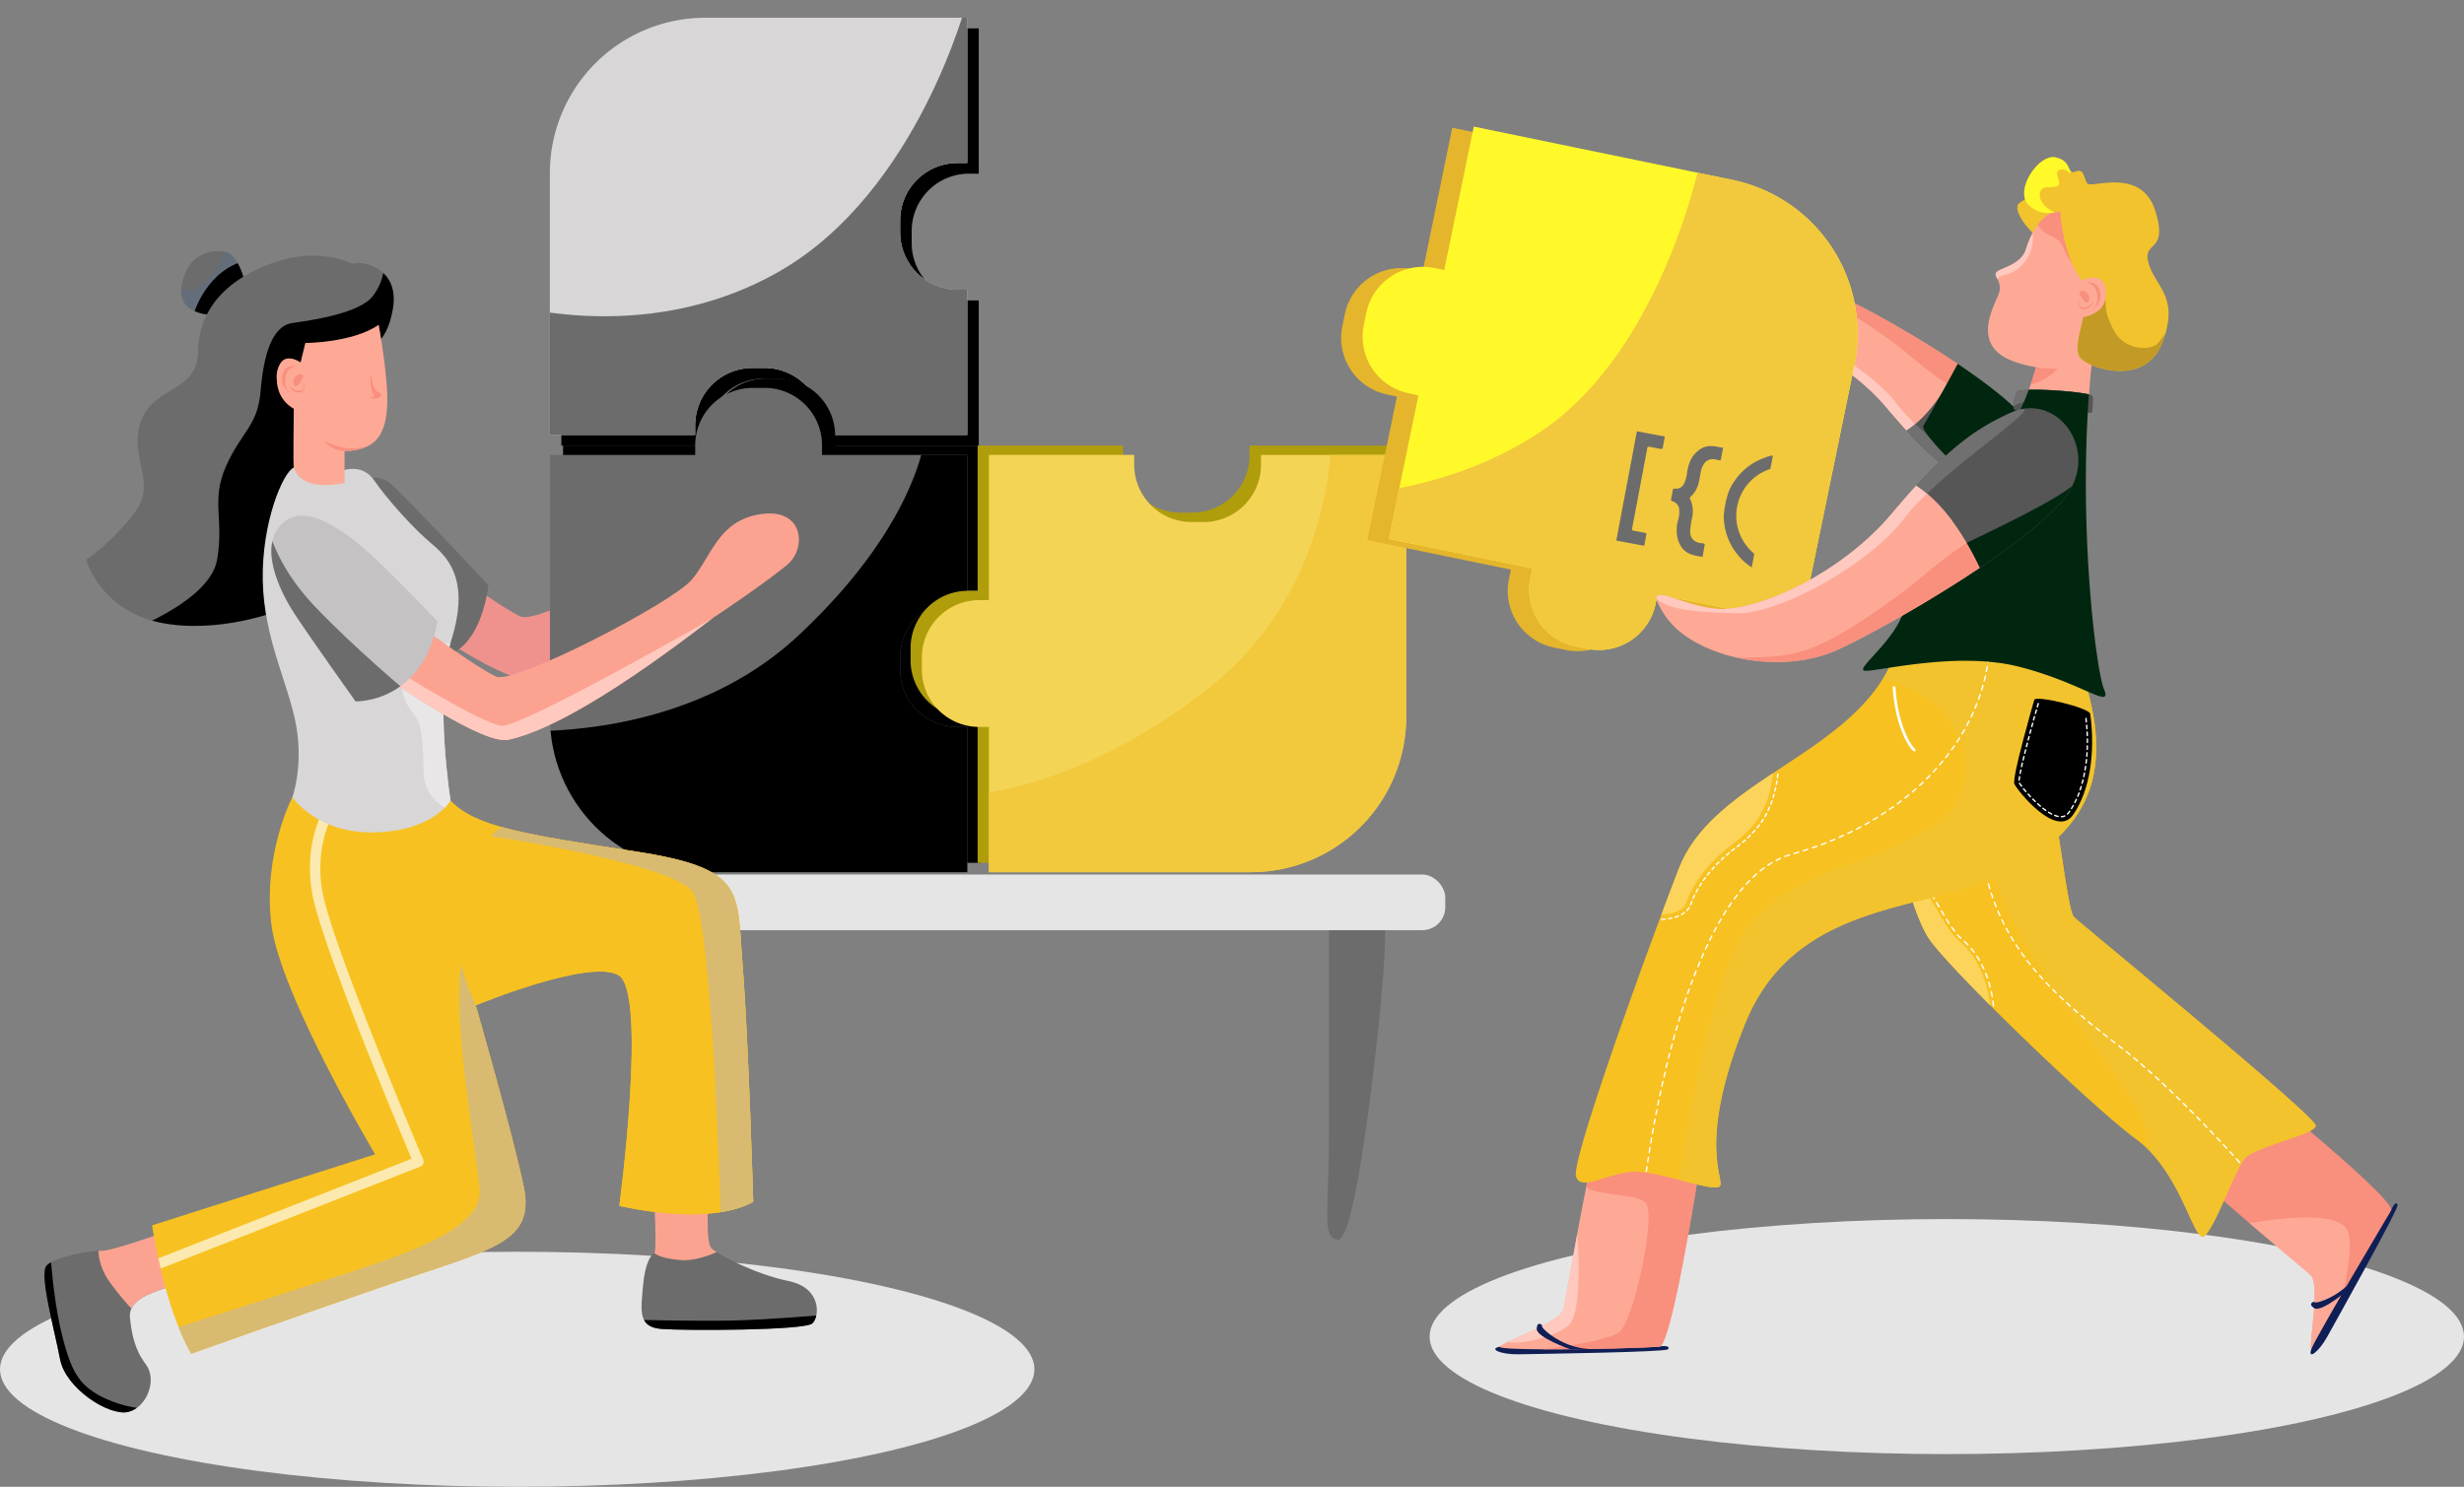 <svg id="Layer_1" data-name="Layer 1" xmlns="http://www.w3.org/2000/svg" xmlns:xlink="http://www.w3.org/1999/xlink" viewBox="0 0 1187.06 716.42"><rect x="0" y="0" width="1187.06" height="716.42" fill="#808080" stroke="none"/><defs><style>.cls-1{fill:#d8d6d6;}.cls-2{fill:#6d6c6c;}.cls-3{fill:#fba390;}.cls-4{fill:#c4c2c2;}.cls-5{fill:#fff929;}.cls-6{fill:#f4d454;}.cls-7{fill:#f7c221;}.cls-8{fill:#f7c121;}.cls-9{fill:#e5e5e5;}.cls-10{fill:#ef928e;}.cls-11{clip-path:url(#clip-path);}.cls-12{clip-path:url(#clip-path-2);}.cls-13{fill:#af9d0c;}.cls-14{clip-path:url(#clip-path-3);}.cls-15{fill:#f2c83d;}.cls-16{clip-path:url(#clip-path-4);}.cls-17{clip-path:url(#clip-path-5);}.cls-18{opacity:0.31;}.cls-19{fill:#507199;}.cls-20{clip-path:url(#clip-path-6);}.cls-21{clip-path:url(#clip-path-7);}.cls-22{clip-path:url(#clip-path-8);}.cls-23{fill:#d8ba71;}.cls-24{clip-path:url(#clip-path-9);}.cls-25{opacity:0.64;}.cls-26{fill:#fff;}.cls-27{clip-path:url(#clip-path-10);}.cls-28{fill:#e8e6e6;}.cls-29{fill:#fea996;}.cls-30{clip-path:url(#clip-path-11);}.cls-31{fill:#ffc9c0;}.cls-32{clip-path:url(#clip-path-12);}.cls-33{fill:#565656;}.cls-34{fill:#707070;}.cls-35{fill:#f98f7d;}.cls-36{fill:#012610;}.cls-37{fill:#0f1e55;}.cls-38{fill:#f2c32d;}.cls-39{fill:#c49a26;}.cls-40{fill:#e5b52c;}.cls-41{clip-path:url(#clip-path-13);}.cls-42{fill:#fcd45b;}</style><clipPath id="clip-path"><path class="cls-1" d="M433.66,106.12V112a27.6,27.6,0,0,0,27.6,27.6H466v70H396v-4.7a27.6,27.6,0,0,0-27.6-27.6H362.5a27.6,27.6,0,0,0-27.6,27.6v4.7h-70V83.44A74.89,74.89,0,0,1,339.82,8.55H466v70h-4.71A27.6,27.6,0,0,0,433.66,106.12Z"/></clipPath><clipPath id="clip-path-2"><path class="cls-2" d="M433.66,316.8v5.89a27.6,27.6,0,0,0,27.6,27.6H466v70H339.82a74.89,74.89,0,0,1-74.89-74.89V219.22h70v-4.7a27.6,27.6,0,0,1,27.6-27.6h5.89a27.6,27.6,0,0,1,27.6,27.6v4.7h70v70h-4.7A27.6,27.6,0,0,0,433.66,316.8Z"/></clipPath><clipPath id="clip-path-3"><path class="cls-6" d="M677.46,219.22V345.38a74.89,74.89,0,0,1-74.89,74.89H476.42v-70h-4.7a27.6,27.6,0,0,1-27.6-27.59v-5.91a27.6,27.6,0,0,1,27.6-27.59h4.7v-70h70v4.71A27.6,27.6,0,0,0,574,251.53h5.9a27.6,27.6,0,0,0,27.6-27.6v-4.71Z"/></clipPath><clipPath id="clip-path-4"><path class="cls-2" d="M77.94,594.2S53,603.07,48.68,602.69s-22.42,3-26.22,7.09,3.8,30.91,6.46,45.1,23.69,27.61,32.81,25.46,14.06-15.58,8.61-22.8-6.84-14.44-7.72-22.42,7.6-11.53,19.12-15.21Z"/></clipPath><clipPath id="clip-path-5"><path class="cls-2" d="M118,136.28c0-.28-3-13.87-9.6-15S90,122,87.45,137.8s18.71,14,18.71,14Z"/></clipPath><clipPath id="clip-path-6"><path class="cls-2" d="M175.36,168.17s10.64.26,13.94-19.51-15.08-23.31-19.51-21.53c0,0-16-8.53-38.51-.4s-35.47,22.44-35.85,42.58-21.16,16.34-27.49,33.57,8.23,29.39-3.17,44.21a108.34,108.34,0,0,1-23.31,22.68s7,24.2,35.34,30.15,57.9-5.83,57.9-5.83-.89-25.61.25-42.19,11.78-36.35,11.78-36.35Z"/></clipPath><clipPath id="clip-path-7"><path class="cls-2" d="M315.22,579.38c0,.38,1.26,23.69,0,24.32s-4.44,4.18-5.45,16-2.53,19.76,8.87,20.65,69,.76,72.71-2.66,4.31-17.23-11.4-20.4-34.84-13-37.37-16.08-1.39-21.79-1.39-21.79Z"/></clipPath><clipPath id="clip-path-8"><path class="cls-7" d="M143.06,383l-2.22,1.14s-14.24,27.27-10.11,61.19,50,110.88,50,110.88L73.29,590.43s5.41,38.48,18.81,61.85c0,0,50.45-18,97.77-34.2S258,598.7,252.29,571.62,229.2,484.4,229.2,484.4s54.44-22.52,68.69-14.54.48,111.16.48,111.16,42,10.36,64.51-1.9c0,0-2.28-78.47-5.13-114.1s2-46.46-51.59-54.73S229.11,398.41,217,385.68Z"/></clipPath><clipPath id="clip-path-9"><path class="cls-8" d="M253.57,391c-1.57.76-55.91,23.76-24.37,93.4s58.08,26.08,58.08,26.08l-33.71,99.6,72.16,17.69L431,579.38l-7.6-120.73-49.78-63.47Z"/></clipPath><clipPath id="clip-path-10"><path class="cls-1" d="M165.23,226.7s9.24-3.67,15.07,4.81,18.5,22.93,28,30.79,17.48,19.63,9.12,46.23-.38,77.15-.38,77.15-7.6,14.44-35.91,15.39-40.29-16.91-40.29-16.91,5.32-14.44,1.9-34.2-15.58-41.81-16.15-70.12,9.85-52.44,14.95-54.53S165.23,226.7,165.23,226.7Z"/></clipPath><clipPath id="clip-path-11"><path class="cls-3" d="M205.45,303.78s24.89,18.44,33.63,22.24,84.37-35.35,94.06-46.56,12.73-28.69,33.44-31.73,22.24,16.53,12.55,24.51-29.46,21.47-35,25.08-64.6,51.5-99,59.1c-12,3-55.47-27.55-55.47-27.55Z"/></clipPath><clipPath id="clip-path-12"><path class="cls-4" d="M136.34,251.9c12-10.75,33.19,6,49.79,22.43s24.57,25,24.57,25-2,17.1-13.93,28.12a38.61,38.61,0,0,1-25.46,10.51s-21.94-30.78-29.39-42.18S124.18,262.78,136.34,251.9Z"/></clipPath><clipPath id="clip-path-13"><path class="cls-5" d="M834.6,86.68,710,61l-14.24,69.15-4.65-1a27.84,27.84,0,0,0-32.88,21.65l-1.2,5.83a27.84,27.84,0,0,0,21.66,32.88l4.65,1-14.24,69.15,69.15,14.23-1,4.65a27.85,27.85,0,0,0,21.65,32.89l5.83,1.2A27.86,27.86,0,0,0,797.61,291l.95-4.65,69.15,14.23,25.66-124.65A75.57,75.57,0,0,0,834.6,86.68Z"/></clipPath></defs><ellipse class="cls-9" cx="249.17" cy="659.79" rx="249.17" ry="56.63"/><path class="cls-10" d="M217.34,274.9s24.89,18.43,33.63,22.23,84.37-35.34,94.06-46.56,12.73-28.69,33.45-31.73,22.23,16.53,12.54,24.51-29.45,21.48-35,25.09-64.6,51.49-99,59.09c-12,3-55.47-27.55-55.47-27.55Z"/><path class="cls-2" d="M640.21,434.8V547.2c0,38-3.61,49,4.37,50.16S662.07,516,665.11,484.87,667.39,437,667.39,437Z"/><rect class="cls-9" x="264.93" y="421.4" width="431.35" height="26.79" rx="11.05"/><path d="M439.22,111.25v5.9a27.6,27.6,0,0,0,27.6,27.6h4.71v70h-70V210a27.6,27.6,0,0,0-27.6-27.6h-5.89a27.6,27.6,0,0,0-27.6,27.6v4.7h-70V88.57a74.89,74.89,0,0,1,74.9-74.89H471.53v70h-4.71A27.6,27.6,0,0,0,439.22,111.25Z"/><path class="cls-1" d="M433.66,106.12V112a27.6,27.6,0,0,0,27.6,27.6H466v70H396v-4.7a27.6,27.6,0,0,0-27.6-27.6H362.5a27.6,27.6,0,0,0-27.6,27.6v4.7h-70V83.44A74.89,74.89,0,0,1,339.82,8.55H466v70h-4.71A27.6,27.6,0,0,0,433.66,106.12Z"/><g class="cls-11"><path class="cls-2" d="M466,0S442.4,92.35,375.52,130.73,237.94,144.8,237.94,144.8l4.94,77.14,195.34-4.79,68-18.39,8.91-91.68Z"/></g><path d="M440,312.26v5.9a27.61,27.61,0,0,0,27.61,27.6h4.7v70H346.15a74.89,74.89,0,0,1-74.89-74.89V214.69h70V210a27.6,27.6,0,0,1,27.6-27.6h5.89a27.59,27.59,0,0,1,27.6,27.6v4.7h70v70h-4.7A27.61,27.61,0,0,0,440,312.26Z"/><path class="cls-2" d="M433.66,316.8v5.89a27.6,27.6,0,0,0,27.6,27.6H466v70H339.82a74.89,74.89,0,0,1-74.89-74.89V219.22h70v-4.7a27.6,27.6,0,0,1,27.6-27.6h5.89a27.6,27.6,0,0,1,27.6,27.6v4.7h70v70h-4.7A27.6,27.6,0,0,0,433.66,316.8Z"/><g class="cls-12"><path d="M446.39,205.51s-.84,43.64-61.51,100.5-149.6,45.4-149.6,45.4L249.09,410l171.65,57.76s44.59-26.42,51.56-33,23.19,10.17,28.76-56.72-7.56-180.9-10.5-177.86S446.39,205.51,446.39,205.51Z"/></g><path class="cls-13" d="M672,214.72V340.87a74.9,74.9,0,0,1-74.9,74.9H471v-70h-4.71a27.6,27.6,0,0,1-27.6-27.6v-5.9a27.6,27.6,0,0,1,27.6-27.59H471v-70h70v4.71a27.6,27.6,0,0,0,27.6,27.6h5.9A27.6,27.6,0,0,0,602,219.43v-4.71Z"/><path class="cls-6" d="M677.46,219.22V345.38a74.89,74.89,0,0,1-74.89,74.89H476.42v-70h-4.7a27.6,27.6,0,0,1-27.6-27.59v-5.91a27.6,27.6,0,0,1,27.6-27.59h4.7v-70h70v4.71A27.6,27.6,0,0,0,574,251.53h5.9a27.6,27.6,0,0,0,27.6-27.6v-4.71Z"/><g class="cls-14"><path class="cls-15" d="M641.73,202.65c0,3.65,3.16,80-60,129.45S466.16,383,466.16,383l-4.37,51.78s119.52,6,122.18,6.37,122-11.4,122-11.4l38-130.71s-.76-73.75-13.31-87.06S641.73,202.65,641.73,202.65Z"/></g><path class="cls-2" d="M77.94,594.2S53,603.07,48.68,602.69s-22.42,3-26.22,7.09,3.8,30.91,6.46,45.1,23.69,27.61,32.81,25.46,14.06-15.58,8.61-22.8-6.84-14.44-7.72-22.42,7.6-11.53,19.12-15.21Z"/><g class="cls-16"><path class="cls-3" d="M48.3,596.42s-4.07,10,5.32,22.42,12.92,14.63,12.92,14.63L93,630.24,94.22,602,81.74,581Z"/><path d="M24.26,603s1.14,22.14,5.61,40.19,8.45,23.94,18.24,29.36a56.15,56.15,0,0,0,20.62,6.17l-1.43,4.18-26.88-.66-15.21-19L15,619.69s-7.69-10.26-2.75-12.06S24.26,603,24.26,603Z"/></g><path class="cls-2" d="M118,136.28c0-.28-3-13.87-9.6-15S90,122,87.45,137.8s18.71,14,18.71,14Z"/><g class="cls-17"><g class="cls-18"><path class="cls-19" d="M107.33,117s2.54,7.6-6.84,17.49-17.23,3.16-17.23,3.16l.64,16.22,18.73,10.51s32.7,3.42,31.43-8.61-9.12-25.08-10.76-27.24S107.33,117,107.33,117Z"/></g><path d="M93.15,151.83s6.08-22.8,27.23-26.73l6.21,16.72-17,16.09Z"/></g><path class="cls-2" d="M175.36,168.17s10.64.26,13.94-19.51-15.08-23.31-19.51-21.53c0,0-16-8.53-38.51-.4s-35.47,22.44-35.85,42.58-21.16,16.34-27.49,33.57,8.23,29.39-3.17,44.21a108.34,108.34,0,0,1-23.31,22.68s7,24.2,35.34,30.15,57.9-5.83,57.9-5.83-.89-25.61.25-42.19,11.78-36.35,11.78-36.35Z"/><g class="cls-20"><path d="M63,303.59s38.13-14.15,41.58-33.82-3.1-28.41,4.31-45.13,15.26-19.22,16.66-36.2S130.9,157,140.9,155.63s32.76-4.81,38.87-13.17,5-14.82,5-14.82,7.22,6.46,7.6,7,3.51,17.23,3.51,17.23L173.44,193.4l-18.09,77.89L134.44,309s-52.95.38-53.58.25S63,303.59,63,303.59Z"/></g><path class="cls-2" d="M177.61,230.91s4.28-2.56,9.88,1.62,47.79,49.4,47.79,49.4-2.66,29.17-20.81,34.21Z"/><path class="cls-2" d="M315.22,579.38c0,.38,1.26,23.69,0,24.32s-4.44,4.18-5.45,16-2.53,19.76,8.87,20.65,69,.76,72.71-2.66,4.31-17.23-11.4-20.4-34.84-13-37.37-16.08-1.39-21.79-1.39-21.79Z"/><g class="cls-21"><path class="cls-3" d="M309.08,598.32l6.14,5.38s1.77,2.5,12.32,3.45,23.87-6.65,23.76-7.12,2.08-28.22,2.08-28.22L325.45,571s-14.91-1.94-15.4.95S309.08,598.32,309.08,598.32Z"/><path d="M308.57,636c.19,0,26.22.64,43.19.32s43.64-2.6,43.64-2.6l-1.88,7L304,643.37Z"/></g><path class="cls-7" d="M143.06,383l-2.22,1.14s-14.24,27.27-10.11,61.19,50,110.88,50,110.88L73.29,590.43s5.41,38.48,18.81,61.85c0,0,50.45-18,97.77-34.2S258,598.7,252.29,571.62,229.2,484.4,229.2,484.4s54.44-22.52,68.69-14.54.48,111.16.48,111.16,42,10.36,64.51-1.9c0,0-2.28-78.47-5.13-114.1s2-46.46-51.59-54.73S229.11,398.41,217,385.68Z"/><g class="cls-22"><path class="cls-23" d="M81.74,640.78s31.66-10,69.23-22.13,81.65-24.71,80.13-45.23-17.64-102.23-5.21-121.61,39,124.72,39,124.72l-9.51,31.1s-5.32,16.72-48.26,23.94-75.63,15.2-84.37,16.34-39.53,7.22-39.53,7.22Z"/><path class="cls-8" d="M253.57,391c-1.57.76-55.91,23.76-24.37,93.4s58.08,26.08,58.08,26.08l-33.71,99.6,72.16,17.69L431,579.38l-7.6-120.73-49.78-63.47Z"/><g class="cls-24"><path class="cls-23" d="M220.93,401.11c1.81-1,102.9,14.22,112.78,28.66s13.68,161.89,13.68,161.89L395.28,581l-1.76-121.61L389.2,410s-47.89-18.25-55.49-18.63-77.15-6.46-77.15-6.46l-35.63,17.86"/></g><g class="cls-25"><path class="cls-26" d="M60.46,617.73a2.5,2.5,0,0,1-.91-4.83l138.73-54.55c-6.8-16.08-44.05-104.89-47.93-128.17-4.3-25.8,6.42-41.48,6.88-42.13a2.5,2.5,0,0,1,4.09,2.86h0a40.82,40.82,0,0,0-4.52,10.26,62.05,62.05,0,0,0-1.52,28.19c4.08,24.5,48.16,128.36,48.6,129.4a2.49,2.49,0,0,1,0,2,2.54,2.54,0,0,1-1.39,1.36L61.38,617.55A2.47,2.47,0,0,1,60.46,617.73Z"/></g></g><path class="cls-1" d="M165.23,226.7s9.24-3.67,15.07,4.81,18.5,22.93,28,30.79,17.48,19.63,9.12,46.23-.38,77.15-.38,77.15-7.6,14.44-35.91,15.39-40.29-16.91-40.29-16.91,5.32-14.44,1.9-34.2-15.58-41.81-16.15-70.12,9.85-52.44,14.95-54.53S165.23,226.7,165.23,226.7Z"/><g class="cls-27"><path class="cls-28" d="M214.31,310.08h-.53c-16.57-.6-26,18.69-16,31.9a31.81,31.81,0,0,1,3.78,5.9c1.86,4.4,2.45,13.9,2.47,23.91a19.82,19.82,0,0,0,30.59,16.62c3.32-2.16,5.62-4.07,6-5.38,1-3.89,1.3-32,1.39-48.27a19.82,19.82,0,0,0-9.83-17.23L224,312.77A19.3,19.3,0,0,0,214.31,310.08Z"/></g><path class="cls-29" d="M182.46,156.52s4.68,25.65,4.08,38.57c-.56,12-3.83,22.11-20.55,22.23v15.33s-20.26,5.23-24.45-7.34c-.38-1.14,0-28.38,0-28.38s-9.5-4.43-8-16.85,11.27-5.45,11.27-5.45l2.28-9.37S169.66,165.26,182.46,156.52Z"/><path class="cls-3" d="M205.45,303.78s24.89,18.44,33.63,22.24,84.37-35.35,94.06-46.56,12.73-28.69,33.44-31.73,22.24,16.53,12.55,24.51-29.46,21.47-35,25.08-64.6,51.5-99,59.1c-12,3-55.47-27.55-55.47-27.55Z"/><g class="cls-30"><path class="cls-31" d="M191.83,323.28c.76,1,40.28,25.29,49.78,26.43S347.9,295.3,347.9,295.3L333.71,326s-99.06,39.9-100.2,40-54.35-39.65-54.35-39.65Z"/></g><path class="cls-4" d="M136.34,251.9c12-10.75,33.19,6,49.79,22.43s24.57,25,24.57,25-2,17.1-13.93,28.12a38.61,38.61,0,0,1-25.46,10.51s-21.94-30.78-29.39-42.18S124.18,262.78,136.34,251.9Z"/><g class="cls-32"><path class="cls-2" d="M129.09,253.52s3,18.1,22.48,38.57,43.77,40.63,43.77,40.63-.15,8.12-2.05,8.88S143.5,346,143.5,346s-15.77-18.62-20.9-40.29-8.36-41.23-8.36-41.23Z"/></g><ellipse class="cls-9" cx="937.89" cy="644.03" rx="249.17" ry="56.63"/><path class="cls-33" d="M918.5,207.43a44.24,44.24,0,0,0,4.17-3.11c6.21-5.23,11.39-12.26,15.46-19.2,2-3.32,3.66-6.63,5.1-9.7,15.24,10.25,28.6,20.76,34.08,28.62a24.77,24.77,0,0,1,1.91,3.2c7.6,15.26-4,32.15-18.5,30.16a18.9,18.9,0,0,1-5.22-1.52C942.68,230.14,932.73,223,918.5,207.43Z"/><path class="cls-29" d="M817.29,163.35c.13-1.22,1.17-3.31,3.39-6.65,5.12-7.73,15.79-13.64,28.13-16.38,13-2.87,27.83-2.22,40,3.54,13.2,6.26,35.3,18.7,54.43,31.56-1.44,3.07-3.14,6.38-5.1,9.7-4.07,6.94-9.25,14-15.46,19.2a44.24,44.24,0,0,1-4.17,3.11c-3-3.28-6.19-6.94-9.63-11-19.8-23.54-52.17-37.9-67.51-37C829.25,160.08,816.81,167.9,817.29,163.35Z"/><path class="cls-31" d="M817.29,163.35c4.67-4.62,17.87-5.38,31.39-5.67,16.58-.36,51.71,19.22,65.09,36.91a83.74,83.74,0,0,0,8.9,9.73,44.24,44.24,0,0,1-4.17,3.11c-3-3.28-6.19-6.94-9.63-11-19.8-23.54-52.17-37.9-67.51-37C829.25,160.08,816.81,167.9,817.29,163.35Z"/><path class="cls-34" d="M918.5,207.43a44.24,44.24,0,0,0,4.17-3.11c15.79,15.11,39.51,30.84,38.05,33.08a18.9,18.9,0,0,1-5.22-1.52C942.68,230.14,932.73,223,918.5,207.43Z"/><path class="cls-35" d="M848.81,140.32c13-2.87,27.83-2.22,40,3.54,13.2,6.26,35.3,18.7,54.43,31.56-1.44,3.07-3.14,6.38-5.1,9.7-11.6-7.65-18.57-14.57-24-18.59C878,139.93,871.23,140.79,848.81,140.32Z"/><path class="cls-36" d="M938.13,185.12c2-3.32,3.66-6.63,5.1-9.7,15.24,10.25,28.6,20.76,34.08,28.62a24.77,24.77,0,0,1,1.91,3.2C972.57,201.84,954.64,193,938.13,185.12Z"/><path class="cls-36" d="M975.18,201.42c-15.48-.66-32-26.13-32-26.13s-14.56,26.79-16.54,29.77,20.12,24.48,24.28,26.46S975.18,201.42,975.18,201.42Z"/><path class="cls-37" d="M799.57,648.8c2.61-.54,5.42,0,3.93,1.37s-63,2.23-71.78,2.39S717,650,722.46,648.93,799.57,648.8,799.57,648.8Z"/><path class="cls-29" d="M743.22,650.16c21.43.1,52.29-.72,56.35-1.36,5.38-.83,17.28-72.56,20.85-97.6.65-4.6,1-7.62,1-8.34,0-2-9.46-1.44-20.28-.15-14.4,1.71-31.18,4.72-31.18,4.72-1.47,4.22-3.56,13.5-5.76,24.4-1.45,7.19-3,15.09-4.36,22.72-3.18,17.17-5.9,32.93-6.52,36.06-1.05,5.24-19,12.22-27,16-2.12,1-3.56,1.79-3.84,2.28C722,649.76,731.09,650.11,743.22,650.16Z"/><path class="cls-35" d="M743.22,650.16c21.43.1,52.29-.72,56.35-1.36,5.38-.83,17.28-72.56,20.85-97.6a81.12,81.12,0,0,0-19.26-8.49c-14.4,1.71-31.18,4.72-31.18,4.72-1.47,4.22-3.56,13.5-5.76,24.4,4.23,4.44,24.22,3.15,28.58,7.73,5.24,5.52-5.34,54.92-12.18,61.75C776.74,645.19,759.15,648.23,743.22,650.16Z"/><path class="cls-31" d="M726.3,646.65c8.08,1.59,26-3.73,30.06-8.76,4.41-5.47,4.82-25.35,3.5-43.34-3.18,17.17-5.9,32.93-6.52,36.06C752.29,635.85,734.36,642.83,726.3,646.65Z"/><path class="cls-37" d="M743.19,638.78c-2.71-.77,7.89,10.55,22.33,11.23l-8.93.16s-16.53-5.75-16.26-9.95S743.19,638.78,743.19,638.78Z"/><path class="cls-35" d="M1049.35,558.24c4.71,5.44,19.93,18.8,34.36,31.14,13.8,11.8,26.88,22.68,29.36,24.86,5.07,4.45-.92,33.59.43,35.89.56,1,7-9.52,14.42-22.49,10.34-18,22.67-40.85,24-44.35,2.32-6-76.78-69.58-80.81-71.91S1049.35,558.24,1049.35,558.24Z"/><path class="cls-29" d="M1113.5,650.13c.56,1,7-9.52,14.42-22.49,2.85-13.08,6-29.69,2.69-35.28-4.9-8.18-28.33-6.13-46.9-3,13.8,11.8,26.88,22.68,29.36,24.86C1118.14,618.69,1112.15,647.83,1113.5,650.13Z"/><path class="cls-37" d="M1151.94,583.29c.84-2.53,2.68-4.71,3.15-2.72s-29.58,55.69-33.82,63.37-9.59,11.44-7.78,6.19S1151.94,583.29,1151.94,583.29Z"/><path class="cls-37" d="M1115.07,627.11c-2,2,13.08-1.56,20.89-13.72l-4.32,7.81s-13.25,11.44-16.75,9.11S1115.07,627.11,1115.07,627.11Z"/><path class="cls-29" d="M977.4,187.81c8.51-.26,23.89,1,29,2.25.81-11.16,2-22.36,3.62-33.33l-23.65-2.45s-1.35,7.3-3.77,16.57c-1.18,4.55-2.62,9.58-4.29,14.46C978,186.15,977.7,187,977.4,187.81Z"/><path class="cls-35" d="M978.27,185.31c4.1-1.17,11-3.85,14.62-10a73.4,73.4,0,0,0-10.33-4.44C981.38,175.4,979.94,180.43,978.27,185.31Z"/><path class="cls-38" d="M988.77,119.15c-11-5.67-19.46-17.92-16.22-21s9.56-4.2,11.81-7.72,13.1,10.84,9.69,18.73S988.77,119.15,988.77,119.15Z"/><path class="cls-29" d="M981.76,108.25a30.83,30.83,0,0,0-2.44,3.87,46.28,46.28,0,0,0-3.29,8c-2.2,7-10.9,8.73-13.71,10.61-1.42,1-.84,2.07-.09,3.63a8.53,8.53,0,0,1,1,6.15c-.32,1.36-1.5,3.73-2.68,6.64-3.48,8.56-7,21.75,11,27.49a60.14,60.14,0,0,0,16.21,3h0a37.74,37.74,0,0,0,9-.72c6.23-1.3,9.08-3.88,9.08-3.88s-.35-12.61-.92-24.83c-.47-9.9-1.09-19.54-1.78-22-.07-.23-.14-.48-.21-.76-1.5-5.89-4.36-22.2-4.84-25-.05-.26-.07-.4-.07-.4h-.12C990.32,99.87,985.21,103.63,981.76,108.25Z"/><path class="cls-35" d="M981.76,108.25c2.93,6.39,9.94,4.3,12.47,11.52,2.64,7.55,9.29,12,9.29,12s-.18-2.56-.57-6.29c-1.5-5.89-4.36-22.2-4.84-25-.06-.14-.13-.28-.19-.41C990.32,99.87,985.21,103.63,981.76,108.25Z"/><path class="cls-38" d="M977.62,99.07A13.55,13.55,0,0,0,990,102.3c1.69-.32,2.71-.67,2.65,0-.13,1.34,1.4,19.59,8.85,30.81a23.93,23.93,0,0,0,4.4,5,16.53,16.53,0,0,0,1.94,1.41l0,0a33.7,33.7,0,0,0-4,11.78c-.92,6.71-4.68,15.71-2,20.6s31.25,15.41,39.8-6.62c.66-1.68,1.19-3.25,1.62-4.74,5.23-18-4.89-22.85-8.1-33.51-3.47-11.53,9.8-4.49,3.13-25.53s-30.5-10.77-32.55-13-1.31-7.66-5.82-5.83c-1.07.44-1.71.37-2.18,0-1.48-1.19-1.16-5.53-7.5-6.85C981.94,74.16,970,92.28,977.62,99.07Z"/><path class="cls-39" d="M1007.84,139.52l0,0a33.7,33.7,0,0,0-4,11.78c-.92,6.71-4.68,15.71-2,20.6s31.25,15.41,39.8-6.62c.66-1.68,1.19-3.25,1.62-4.74a60.58,60.58,0,0,1-3.73,4.88c-3.36,3.69-16.24,3.68-21.4-6.67s-2.87-10.46-4.3-17.78C1013.86,141,1011.3,140.32,1007.84,139.52Z"/><path class="cls-31" d="M962.32,130.76c-1.42,1-.84,2.07-.09,3.63a9,9,0,0,1,4.33-2.18c5.08-1.09,12.85-7,12.85-18,0-.76,0-1.46-.09-2.09a46.28,46.28,0,0,0-3.29,8C973.83,127.19,965.13,128.88,962.32,130.76Z"/><path class="cls-5" d="M977.62,99.07A13.55,13.55,0,0,0,990,102.3c-8.31-3.09-9.51-11.81-3.82-12.06,5.84-.25,6.73-.25,5.13-5s4-3.93,5.18-2.31c.44.59.94.4,1.28-.23-1.48-1.19-1.16-5.53-7.5-6.85C981.94,74.16,970,92.28,977.62,99.07Z"/><path class="cls-29" d="M995.93,139.9c9.16-8.39,19.45-8.88,18.57,2.7s-17,10.79-17,10.79Z"/><path class="cls-35" d="M1004,136.43s6.16-1.92,7.68,3.83-3.71,10-7.89,11.07c0,0,7.6-1.68,6.57-9S1004,136.43,1004,136.43Z"/><path class="cls-35" d="M1008.77,145.41c-1.37,3.08-5.54,4.76-6.95,2.62a3.76,3.76,0,0,1,0-4.14s-1,3.34.74,4.05S1006.71,147.62,1008.77,145.41Z"/><path class="cls-35" d="M1006,141.79c1,1.83.51,4.84-1.3,3.82s-1.67-3-2.32-3-1.09-2.45.63-2.58S1006,141.79,1006,141.79Z"/><path class="cls-33" d="M970,195.6c0,1.48.49,2.46,2,2.05a7.15,7.15,0,0,1,1.39-.16c6-.26,25.87,1.63,32.44,1.49,1.33,0,2.11-.14,2.12-.37.08-1.49.78-7.25,0-7.94a4.41,4.41,0,0,0-1.55-.61c-3.86-1-13.7-1.92-21.93-2.21-2.58-.08-5-.11-7,0-3.29.1-5.55.42-5.79,1A22.14,22.14,0,0,0,970,195.6Z"/><path class="cls-34" d="M970,195.6c5.37-2.13,16.44-6.73,14.44-7.74h0c-2.58-.08-5-.11-7,0-3.29.1-5.55.42-5.79,1A22.14,22.14,0,0,0,970,195.6Z"/><path class="cls-40" d="M824.3,87.21,699.65,61.55l-14.24,69.14-4.65-.95a27.84,27.84,0,0,0-32.88,21.65l-1.2,5.83a27.84,27.84,0,0,0,21.65,32.88l4.65,1-14.23,69.15,69.14,14.23-.95,4.65A27.84,27.84,0,0,0,748.59,312l5.83,1.2a27.84,27.84,0,0,0,32.88-21.66l1-4.65L857.4,301.1l25.67-124.65A75.57,75.57,0,0,0,824.3,87.21Z"/><path class="cls-5" d="M834.6,86.68,710,61l-14.24,69.15-4.65-1a27.84,27.84,0,0,0-32.88,21.65l-1.2,5.83a27.84,27.84,0,0,0,21.66,32.88l4.65,1-14.24,69.15,69.15,14.23-1,4.65a27.85,27.85,0,0,0,21.65,32.89l5.83,1.2A27.86,27.86,0,0,0,797.61,291l.95-4.65,69.15,14.23,25.66-124.65A75.57,75.57,0,0,0,834.6,86.68Z"/><g class="cls-41"><path class="cls-15" d="M820.8,70.24S803.16,168.18,741,208.82s-138.58,29.6-138.58,29.6l-9.66,49.75L839.83,342l60.49-16.24,32.39-176.91L887.38,111Z"/></g><path class="cls-8" d="M917.07,419.83c3.55,13.65,7.93,25.41,11.51,31.37,3,5.05,15.1,18.05,30.13,33.14,24.4,24.48,56.58,54.43,70.5,64.67a52.26,52.26,0,0,1,7.29,6.54c16.46,17.72,21.13,44.44,25.79,39.77,5.3-5.3,13.9-29.77,18.53-36.39s34.79-12,34.79-16.59-112.27-96.43-116.36-100.4c-3.66-3.55-6.87-47.38-17-87.84-1.19-4.76-2.47-9.48-3.87-14.08a180.93,180.93,0,0,0-35.78,4.44c-10.85,2.64-21.43,6.83-27.24,13.51a17.73,17.73,0,0,0-4.56,10.5C909.67,383.73,912.75,403.19,917.07,419.83Z"/><path class="cls-38" d="M915,355.72a10.09,10.09,0,0,0,.38,2.25c4.33,15.78,43.47,48.63,43.47,48.63-3.48,36.21,63.93,110,72.31,131.25a97.87,97.87,0,0,1,5.35,17.7c16.46,17.72,21.13,44.44,25.79,39.77,5.3-5.3,13.9-29.77,18.53-36.39s34.79-12,34.79-16.59-112.27-96.43-116.36-100.4c-3.66-3.55-6.87-47.38-17-87.84A51.12,51.12,0,0,0,963.05,347c-7.9-1.08-14.67-2-20.44-2.55C922.12,342.4,914.45,344.29,915,355.72Z"/><path class="cls-26" d="M1079,560.47a.31.31,0,0,0,.22-.09.33.33,0,0,0,0-.47l-1.56-1.72a.33.33,0,1,0-.49.45l1.56,1.72A.32.32,0,0,0,1079,560.47Zm-3.12-3.44a.4.4,0,0,0,.23-.08.34.34,0,0,0,0-.47l-1.57-1.71a.32.32,0,0,0-.47,0,.34.34,0,0,0,0,.47l1.57,1.7A.29.29,0,0,0,1075.91,557Zm-3.14-3.41a.35.35,0,0,0,.23-.09.33.33,0,0,0,0-.47l-1.57-1.7a.33.33,0,0,0-.47,0,.32.32,0,0,0,0,.46l1.58,1.7A.32.32,0,0,0,1072.77,553.62Zm-3.16-3.39a.35.35,0,0,0,.23-.09.33.33,0,0,0,0-.47l-1.59-1.69a.33.33,0,0,0-.48.45l1.59,1.69A.32.32,0,0,0,1069.61,550.23Zm-3.18-3.38a.35.35,0,0,0,.23-.09.34.34,0,0,0,0-.47l-1.6-1.67a.33.33,0,1,0-.48.45l1.6,1.68A.31.31,0,0,0,1066.43,546.85Zm-3.2-3.35a.31.31,0,0,0,.22-.09.32.32,0,0,0,0-.47c-.53-.55-1.06-1.11-1.61-1.67a.32.32,0,0,0-.46,0,.31.31,0,0,0,0,.46l1.61,1.67A.31.31,0,0,0,1063.23,543.5Zm-3.23-3.33a.33.33,0,0,0,.23-.09.34.34,0,0,0,0-.47l-1.63-1.66a.32.32,0,0,0-.46,0,.33.33,0,0,0,0,.47q.83.83,1.62,1.65A.33.33,0,0,0,1060,540.17Zm-3.25-3.31a.32.32,0,0,0,.23-.09.33.33,0,0,0,0-.47l-1.64-1.64a.32.32,0,0,0-.46,0,.33.33,0,0,0,0,.46l1.64,1.65A.33.33,0,0,0,1056.75,536.86Zm-3.27-3.28a.3.3,0,0,0,.23-.1.32.32,0,0,0,0-.46l-1.64-1.64a.34.34,0,0,0-.47,0,.32.32,0,0,0,0,.46l1.65,1.64A.33.33,0,0,0,1053.48,533.58Zm-3.3-3.25a.37.37,0,0,0,.24-.1.33.33,0,0,0,0-.47l-1.66-1.62a.32.32,0,0,0-.47,0,.33.33,0,0,0,0,.46l1.66,1.62A.34.34,0,0,0,1050.18,530.33Zm-3.32-3.23a.34.34,0,0,0,.23-.1.32.32,0,0,0,0-.47l-1.67-1.61a.33.33,0,0,0-.46.48l1.68,1.6A.29.29,0,0,0,1046.86,527.1Zm-3.36-3.2a.35.35,0,0,0,.24-.1.33.33,0,0,0,0-.47l-1.7-1.59a.33.33,0,0,0-.47,0,.34.34,0,0,0,0,.47l1.69,1.59A.35.35,0,0,0,1043.5,523.9Zm-3.39-3.17a.31.31,0,0,0,.24-.1.33.33,0,0,0,0-.47l-1.71-1.57a.33.33,0,0,0-.46,0,.32.32,0,0,0,0,.47l1.7,1.56A.35.35,0,0,0,1040.11,520.73Zm-3.42-3.12a.32.32,0,0,0,.24-.11.32.32,0,0,0,0-.47l-1.73-1.54a.32.32,0,0,0-.46,0,.33.33,0,0,0,0,.47l1.73,1.55A.35.35,0,0,0,1036.69,517.61Zm-3.46-3.08a.36.36,0,0,0,.25-.11.34.34,0,0,0,0-.47l-1.75-1.52a.33.33,0,0,0-.47,0,.34.34,0,0,0,0,.47l1.75,1.52A.35.35,0,0,0,1033.23,514.53Zm-3.51-3a.32.32,0,0,0,.25-.12.34.34,0,0,0,0-.47l-1.78-1.49a.32.32,0,0,0-.46,0,.33.33,0,0,0,0,.47l1.77,1.49A.34.34,0,0,0,1029.72,511.5Zm-3.55-3a.32.32,0,0,0,.25-.12.32.32,0,0,0,0-.46l-1.8-1.47a.33.33,0,0,0-.42.52l1.8,1.46A.31.31,0,0,0,1026.17,508.52Zm-3.62-2.9a.33.33,0,0,0,.26-.13.32.32,0,0,0,0-.46c-.55-.44-1.11-.87-1.65-1.29l-.18-.14a.34.34,0,0,0-.41.53l.18.13,1.65,1.29A.37.37,0,0,0,1022.55,505.62Zm-3.66-2.84a.3.3,0,0,0,.26-.13.32.32,0,0,0-.06-.46l-1.83-1.42a.32.32,0,0,0-.46.06.32.32,0,0,0,.06.46l1.83,1.42A.31.31,0,0,0,1018.89,502.78Zm-3.66-2.85a.33.33,0,0,0,.2-.59l-1.83-1.43a.32.32,0,0,0-.46,0,.34.34,0,0,0,.05.47l1.83,1.43A.33.33,0,0,0,1015.23,499.93Zm-3.65-2.87a.35.35,0,0,0,.26-.13.33.33,0,0,0-.05-.46L1010,495a.33.33,0,0,0-.41.51l1.81,1.45A.34.34,0,0,0,1011.58,497.06Zm-3.62-2.91a.34.34,0,0,0,.26-.12.34.34,0,0,0-.05-.47l-1.79-1.47a.34.34,0,0,0-.47.05.32.32,0,0,0,0,.46q.9.75,1.8,1.47A.34.34,0,0,0,1008,494.15Zm-3.58-2.95a.32.32,0,0,0,.25-.12.33.33,0,0,0,0-.47l-1.77-1.49a.33.33,0,0,0-.47,0,.33.33,0,0,0,0,.46c.59.51,1.18,1,1.78,1.5A.34.34,0,0,0,1004.38,491.2Zm-3.54-3a.34.34,0,0,0,.26-.12.34.34,0,0,0,0-.47l-1.74-1.52a.34.34,0,0,0-.47,0,.33.33,0,0,0,0,.47c.58.51,1.16,1,1.75,1.52A.3.3,0,0,0,1000.84,488.2Zm-3.48-3.07a.36.36,0,0,0,.25-.11.33.33,0,0,0,0-.47L995.87,483a.33.33,0,0,0-.45.49l1.72,1.56A.37.37,0,0,0,997.36,485.13ZM993.94,482a.39.39,0,0,0,.25-.1.34.34,0,0,0,0-.47l-1.68-1.59a.32.32,0,0,0-.47,0,.33.33,0,0,0,0,.46l1.69,1.6A.31.31,0,0,0,993.94,482Zm-3.34-3.21a.3.3,0,0,0,.23-.1.32.32,0,0,0,0-.46c-.55-.55-1.1-1.09-1.64-1.64a.33.33,0,0,0-.47.47l1.65,1.64A.32.32,0,0,0,990.6,478.79Zm-3.27-3.29a.32.32,0,0,0,.23-.09.32.32,0,0,0,0-.47q-.8-.82-1.59-1.68a.33.33,0,0,0-.48.46l1.6,1.68A.3.3,0,0,0,987.33,475.5Zm-3.17-3.38a.35.35,0,0,0,.23-.09.33.33,0,0,0,0-.46c-.52-.57-1-1.15-1.55-1.73a.33.33,0,1,0-.49.44c.51.58,1,1.16,1.55,1.73A.32.32,0,0,0,984.16,472.12Zm-3.06-3.48a.29.29,0,0,0,.21-.08.32.32,0,0,0,0-.46c-.5-.59-1-1.18-1.49-1.78a.33.33,0,0,0-.51.43c.49.59,1,1.19,1.5,1.78A.33.33,0,0,0,981.1,468.64Zm-3-3.58a.31.31,0,0,0,.21-.07.32.32,0,0,0,0-.46c-.48-.6-.95-1.21-1.42-1.82a.34.34,0,0,0-.47-.07.34.34,0,0,0-.06.47c.48.61.95,1.22,1.44,1.83A.32.32,0,0,0,978.14,465.06Zm-2.82-3.68a.36.36,0,0,0,.2-.06.34.34,0,0,0,.07-.46c-.46-.62-.92-1.25-1.36-1.88a.33.33,0,1,0-.54.39c.44.62.9,1.26,1.36,1.88A.34.34,0,0,0,975.32,461.38Zm-2.69-3.78a.33.33,0,0,0,.19-.06.34.34,0,0,0,.09-.46c-.44-.63-.87-1.28-1.29-1.93a.33.33,0,1,0-.55.37c.42.64.85,1.3,1.29,1.93A.32.32,0,0,0,972.63,457.6Zm-2.53-3.89a.26.26,0,0,0,.17,0,.32.32,0,0,0,.11-.45c-.41-.65-.81-1.32-1.2-2a.33.33,0,0,0-.45-.12.34.34,0,0,0-.12.46c.39.65.8,1.32,1.21,2A.32.32,0,0,0,970.1,453.71Zm-2.37-4a.37.37,0,0,0,.17-.05.34.34,0,0,0,.12-.45c-.38-.66-.75-1.34-1.12-2a.32.32,0,0,0-.44-.13.32.32,0,0,0-.14.45l1.12,2A.35.35,0,0,0,967.73,449.74Zm-2.19-4.08a.28.28,0,0,0,.15,0,.33.33,0,0,0,.14-.44c-.35-.68-.69-1.38-1-2.07a.33.33,0,1,0-.59.29c.33.69.68,1.39,1,2.08A.35.35,0,0,0,965.54,445.66Zm-2-4.17a.35.35,0,0,0,.14,0,.33.33,0,0,0,.16-.44c-.32-.69-.63-1.4-.93-2.1a.34.34,0,0,0-.44-.18.33.33,0,0,0-.17.44c.3.71.62,1.42.94,2.12A.34.34,0,0,0,963.52,441.49Zm-1.83-4.25.12,0a.33.33,0,0,0,.19-.43c-.29-.71-.57-1.44-.84-2.15a.33.33,0,0,0-.43-.19.32.32,0,0,0-.19.42c.27.72.56,1.45.84,2.16A.35.35,0,0,0,961.69,437.24Zm-1.64-4.33a.2.2,0,0,0,.11,0,.33.33,0,0,0,.2-.42c-.25-.72-.5-1.46-.74-2.18a.33.33,0,0,0-.63.2c.24.74.49,1.48.75,2.2A.33.33,0,0,0,960.05,432.91Zm-1.44-4.4h.09a.32.32,0,0,0,.22-.41c-.22-.73-.44-1.48-.64-2.22a.34.34,0,0,0-.41-.23.33.33,0,0,0-.23.41c.21.74.43,1.49.65,2.23A.33.33,0,0,0,958.61,428.51Zm-1.25-4.45h.08a.34.34,0,0,0,.24-.41c-.19-.74-.38-1.49-.55-2.24a.32.32,0,0,0-.4-.24.33.33,0,0,0-.25.39c.18.75.36,1.51.56,2.26A.33.33,0,0,0,957.36,424.06Zm-1.06-4.51h.07a.34.34,0,0,0,.26-.39c-.16-.75-.32-1.51-.46-2.26a.33.33,0,0,0-.65.12c.14.76.3,1.52.46,2.28A.33.33,0,0,0,956.3,419.55Zm-.86-4.55h0a.33.33,0,0,0,.27-.38c-.12-.75-.25-1.52-.36-2.28a.33.33,0,0,0-.37-.28.32.32,0,0,0-.28.37c.11.77.23,1.54.36,2.3A.33.33,0,0,0,955.44,415Z"/><path class="cls-26" d="M960.8,493.93Zm-.38-8.92h0a.33.33,0,0,0,.29-.36c-.08-.78-.18-1.55-.28-2.31a.34.34,0,0,0-.38-.28.33.33,0,0,0-.28.37c.11.75.2,1.52.29,2.29A.32.32,0,0,0,960.42,485Zm-.65-4.58h.06a.33.33,0,0,0,.27-.38c-.14-.77-.29-1.54-.46-2.28a.33.33,0,0,0-.39-.26.33.33,0,0,0-.25.4c.16.74.31,1.5.45,2.26A.31.31,0,0,0,959.77,480.43Zm-1-4.52h.08a.33.33,0,0,0,.24-.41c-.19-.75-.41-1.5-.63-2.24a.33.33,0,0,0-.41-.22.32.32,0,0,0-.22.41c.22.73.43,1.47.62,2.22A.33.33,0,0,0,958.78,475.91Zm-1.34-4.43.11,0a.33.33,0,0,0,.2-.42c-.26-.74-.53-1.47-.82-2.19a.33.33,0,1,0-.61.25c.28.7.55,1.43.8,2.15A.34.34,0,0,0,957.44,471.48Zm-1.72-4.3a.31.31,0,0,0,.13,0,.34.34,0,0,0,.17-.44c-.32-.71-.67-1.42-1-2.1a.33.33,0,0,0-.45-.14.32.32,0,0,0-.14.44c.34.67.68,1.37,1,2.07A.31.31,0,0,0,955.72,467.18Zm-2.11-4.12a.33.33,0,0,0,.16-.05.33.33,0,0,0,.12-.45c-.39-.67-.8-1.34-1.22-2a.32.32,0,0,0-.45-.09.32.32,0,0,0-.1.45c.41.64.81,1.3,1.2,2A.32.32,0,0,0,953.61,463.06Zm-2.53-3.88a.31.31,0,0,0,.2-.07.33.33,0,0,0,.07-.46c-.46-.63-1-1.25-1.44-1.84a.32.32,0,0,0-.46,0,.33.33,0,0,0-.05.46c.49.58,1,1.19,1.41,1.81A.35.35,0,0,0,951.08,459.18Zm-3-3.57a.35.35,0,0,0,.23-.09.33.33,0,0,0,0-.46c-.54-.58-1.1-1.13-1.66-1.65a.31.31,0,0,0-.46,0,.32.32,0,0,0,0,.46c.55.51,1.1,1.06,1.63,1.62A.31.31,0,0,0,948.13,455.61Zm-3.39-3.15a.33.33,0,0,0,.25-.11.34.34,0,0,0,0-.47,18.94,18.94,0,0,1-1.6-1.62.33.33,0,1,0-.5.44,20.14,20.14,0,0,0,1.65,1.67A.35.35,0,0,0,944.74,452.46ZM941.65,449a.31.31,0,0,0,.2-.07.33.33,0,0,0,.06-.46c-.43-.57-.89-1.19-1.35-1.87a.33.33,0,0,0-.55.38c.48.68.94,1.32,1.38,1.89A.33.33,0,0,0,941.65,449ZM939,445.21a.31.31,0,0,0,.18,0,.33.33,0,0,0,.09-.46c-.39-.6-.79-1.24-1.23-1.95a.33.33,0,1,0-.56.35c.44.71.84,1.35,1.24,2A.32.32,0,0,0,939,445.21Zm-2.45-3.94a.26.26,0,0,0,.17,0,.33.33,0,0,0,.12-.45l-1.19-2a.33.33,0,0,0-.45-.12.34.34,0,0,0-.12.46l1.19,2A.33.33,0,0,0,936.55,441.27Zm-2.36-4a.33.33,0,0,0,.17,0,.34.34,0,0,0,.12-.46l-1.18-2a.33.33,0,0,0-.57.34l1.18,2A.33.33,0,0,0,934.19,437.28Zm-2.36-4a.28.28,0,0,0,.17-.05.33.33,0,0,0,.11-.45c-.4-.67-.81-1.33-1.21-2a.33.33,0,1,0-.57.35c.41.65.81,1.31,1.21,2A.34.34,0,0,0,931.83,433.29Zm-2.46-3.93a.41.41,0,0,0,.18-.05.34.34,0,0,0,.09-.46c-.44-.68-.88-1.33-1.3-1.93a.34.34,0,0,0-.46-.09.35.35,0,0,0-.08.47c.41.59.85,1.23,1.29,1.91A.32.32,0,0,0,929.37,429.36Zm-2.66-3.8a.31.31,0,0,0,.2-.07A.33.33,0,0,0,927,425c-.5-.65-1-1.27-1.46-1.82a.33.33,0,0,0-.47,0,.34.34,0,0,0,0,.47c.47.54,1,1.15,1.45,1.79A.3.3,0,0,0,926.71,425.56Zm-3-3.5a.37.37,0,0,0,.24-.1.34.34,0,0,0,0-.47,17.36,17.36,0,0,0-1.77-1.55.32.32,0,0,0-.46.06.33.33,0,0,0,.06.46,18.73,18.73,0,0,1,1.71,1.5A.3.3,0,0,0,923.68,422.06ZM920,419.3a.33.33,0,0,0,.14-.63,8.14,8.14,0,0,0-2.27-.74.33.33,0,0,0-.11.65,7.22,7.22,0,0,1,2.09.69A.4.4,0,0,0,920,419.3Z"/><path class="cls-42" d="M917.07,419.83c3.55,13.65,7.93,25.41,11.51,31.37,3,5.05,15.1,18.05,30.13,33.14-1.5-13-6.7-24-14.62-30.6-3.8-3.14-7.35-9.2-11.12-15.6C928,429.71,922.42,420.18,917.07,419.83Z"/><path class="cls-8" d="M759.23,566.63c2,7.93,15.22-1.33,27.13-2,5.74-.32,14.56,1.82,22.67,3.9,8.71,2.24,16.61,4.41,19,3.38,4.63-2-11.91-17.87,12.72-78.73S930.59,439.6,967,420.41s54.92-45.65,34.3-101.41c0,0-70.68-54.07-87.89-5.05a66.11,66.11,0,0,1-6.6,13.57c-12.1,19.14-32.92,31.93-52.6,45-19.38,12.9-37.64,26.07-45.33,45.89-2.51,6.47-5.39,14-8.46,22.27C782.38,488.88,757.54,559.84,759.23,566.63Z"/><path class="cls-38" d="M809,568.54c8.71,2.24,16.61,4.41,19,3.38,4.63-2-11.91-17.87,12.72-78.73S930.59,439.6,967,420.41s54.92-45.65,34.3-101.41c0,0-70.68-54.07-87.89-5.05a66.11,66.11,0,0,1-6.6,13.57c25.71,4.54,49.46,30.11,36.63,57.31C929.59,414.13,859,414.2,838.56,452,823.52,479.88,813.35,539.15,809,568.54Z"/><path d="M1007,344c2.5,18.58-.12,36.93-8.27,48.62s-27-11.91-28.28-14.88,8.93-38.21,9.59-40.53S1006.6,341,1007,344Z"/><path class="cls-26" d="M993.11,393.86h0a4.66,4.66,0,0,0,1.73-.38.33.33,0,0,0-.27-.61,4,4,0,0,1-1.48.33.34.34,0,0,0-.32.35A.33.33,0,0,0,993.11,393.86Zm-1.64-.15a.33.33,0,0,0,.07-.66,10.46,10.46,0,0,1-1.53-.46.33.33,0,0,0-.43.19.33.33,0,0,0,.19.42,11.06,11.06,0,0,0,1.63.5Zm4.59-1.15a.29.29,0,0,0,.23-.1,6.12,6.12,0,0,0,.81-1l.26-.37a.33.33,0,0,0-.55-.37l-.25.36a6.09,6.09,0,0,1-.73.89.32.32,0,0,0,0,.46A.3.3,0,0,0,996.06,392.56Zm-7.67,0a.32.32,0,0,0,.29-.18.33.33,0,0,0-.14-.44q-.69-.36-1.41-.81a.34.34,0,0,0-.46.1.33.33,0,0,0,.11.46c.49.31,1,.59,1.45.83A.29.29,0,0,0,988.39,392.54Zm-2.82-1.74a.32.32,0,0,0,.27-.14.33.33,0,0,0-.07-.46q-.64-.46-1.32-1a.33.33,0,0,0-.41.52c.46.36.91.7,1.34,1A.35.35,0,0,0,985.57,390.8Zm12.41-.93a.32.32,0,0,0,.28-.15c.29-.47.57-1,.84-1.45a.33.33,0,0,0-.13-.45.34.34,0,0,0-.45.13c-.27.48-.54,1-.82,1.42a.32.32,0,0,0,.28.5Zm-15-1.11a.33.33,0,0,0,.21-.59c-.41-.34-.82-.71-1.24-1.09a.32.32,0,0,0-.46,0,.31.31,0,0,0,0,.46c.42.38.84.76,1.25,1.11A.35.35,0,0,0,983,388.76ZM999.58,387a.35.35,0,0,0,.3-.18c.24-.49.48-1,.71-1.51a.31.31,0,0,0-.16-.43.32.32,0,0,0-.44.16c-.23.5-.46,1-.71,1.48a.34.34,0,0,0,.15.45A.4.4,0,0,0,999.58,387Zm-19.07-.45a.35.35,0,0,0,.24-.1.32.32,0,0,0,0-.47c-.4-.39-.79-.77-1.17-1.16a.33.33,0,0,0-.47,0,.32.32,0,0,0,0,.46c.39.39.78.79,1.18,1.17A.32.32,0,0,0,980.51,386.53Zm-2.32-2.36a.31.31,0,0,0,.22-.09.33.33,0,0,0,0-.47c-.39-.41-.76-.82-1.11-1.22a.34.34,0,0,0-.47,0,.32.32,0,0,0,0,.46c.36.41.74.82,1.13,1.23A.32.32,0,0,0,978.19,384.17ZM1001,384a.33.33,0,0,0,.3-.2c.21-.51.42-1,.61-1.55a.33.33,0,0,0-.19-.43.34.34,0,0,0-.43.19c-.19.52-.39,1-.6,1.53a.34.34,0,0,0,.18.44Zm-25-2.27a.34.34,0,0,0,.21-.08.33.33,0,0,0,0-.47c-.38-.44-.73-.86-1.05-1.27a.33.33,0,0,0-.52.42c.33.41.69.84,1.07,1.28A.3.3,0,0,0,976,381.7Zm26.13-.83a.33.33,0,0,0,.31-.22q.27-.78.51-1.59a.33.33,0,0,0-.22-.41.33.33,0,0,0-.41.22c-.16.53-.33,1.05-.51,1.57a.32.32,0,0,0,.21.41A.22.22,0,0,0,1002.11,380.87Zm-28.21-1.75a.31.31,0,0,0,.2-.07.33.33,0,0,0,.06-.46c-.38-.51-.71-1-.95-1.33a.33.33,0,0,0-.46-.1.33.33,0,0,0-.09.46c.24.37.58.85,1,1.37A.37.37,0,0,0,973.9,379.12Zm29.17-1.41a.33.33,0,0,0,.32-.24c.15-.53.29-1.08.42-1.61a.33.33,0,0,0-.24-.4.32.32,0,0,0-.4.24c-.13.53-.27,1.07-.42,1.59a.34.34,0,0,0,.24.41Zm-30.38-1.52a.33.33,0,0,0,.33-.29c.05-.44.13-1,.23-1.62a.33.33,0,0,0-.65-.11c-.11.65-.19,1.2-.24,1.66a.33.33,0,0,0,.3.36Zm31.17-1.69a.34.34,0,0,0,.33-.26c.11-.54.23-1.08.33-1.63a.33.33,0,0,0-.26-.39.34.34,0,0,0-.39.26c-.1.55-.21,1.08-.33,1.62a.33.33,0,0,0,.25.39Zm-30.64-1.57a.33.33,0,0,0,.33-.27c.09-.49.2-1,.32-1.61a.33.33,0,0,0-.64-.14c-.13.59-.24,1.13-.33,1.63a.33.33,0,0,0,.26.39Zm31.27-1.68a.33.33,0,0,0,.33-.28c.09-.54.17-1.09.26-1.64a.33.33,0,0,0-.66-.09c-.08.54-.16,1.09-.26,1.62a.34.34,0,0,0,.28.38ZM973.9,369.7a.33.33,0,0,0,.32-.26c.12-.51.24-1.05.37-1.61a.33.33,0,0,0-.65-.15c-.13.56-.25,1.1-.36,1.61a.33.33,0,0,0,.25.4ZM1005,368a.34.34,0,0,0,.33-.29c.06-.55.13-1.1.18-1.65a.33.33,0,0,0-.29-.37.32.32,0,0,0-.36.3c-.06.55-.12,1.09-.19,1.63a.33.33,0,0,0,.29.37Zm-30.33-1.51a.32.32,0,0,0,.32-.25c.13-.52.26-1.05.39-1.61a.33.33,0,0,0-.24-.4.33.33,0,0,0-.4.25c-.14.55-.27,1.09-.39,1.61a.33.33,0,0,0,.25.39Zm30.67-1.78a.34.34,0,0,0,.33-.31c0-.55.08-1.1.11-1.66a.33.33,0,0,0-.31-.35.34.34,0,0,0-.35.31c0,.56-.07,1.1-.11,1.65a.32.32,0,0,0,.3.35Zm-29.88-1.43a.33.33,0,0,0,.32-.25l.4-1.6a.33.33,0,0,0-.24-.41.34.34,0,0,0-.4.24c-.14.55-.27,1.09-.4,1.61a.32.32,0,0,0,.24.4Zm30.08-1.88a.33.33,0,0,0,.33-.31l.06-1.66a.33.33,0,0,0-.33-.34.34.34,0,0,0-.34.32c0,.55,0,1.1-.05,1.65a.32.32,0,0,0,.32.34Zm-29.27-1.33a.32.32,0,0,0,.32-.24c.14-.52.27-1.06.42-1.6a.34.34,0,0,0-.24-.41.33.33,0,0,0-.4.24c-.15.55-.28,1.08-.42,1.6a.33.33,0,0,0,.24.4Zm29.35-2a.33.33,0,0,0,.33-.33v-.48c0-.39,0-.79,0-1.18a.33.33,0,0,0-.33-.33.34.34,0,0,0-.33.34c0,.39,0,.78,0,1.17v.47a.33.33,0,0,0,.33.34Zm-28.51-1.23a.33.33,0,0,0,.32-.24c.13-.52.28-1.06.42-1.6a.32.32,0,0,0-.23-.4.33.33,0,0,0-.41.23c-.14.54-.28,1.08-.42,1.6a.32.32,0,0,0,.23.4Zm28.47-2.08h0a.34.34,0,0,0,.32-.34c0-.55,0-1.1-.07-1.66a.32.32,0,0,0-.34-.31.32.32,0,0,0-.32.34c0,.55.05,1.1.07,1.65A.32.32,0,0,0,1005.55,354.77Zm-27.62-1.11a.33.33,0,0,0,.32-.25c.14-.52.29-1.05.43-1.59a.33.33,0,0,0-.23-.41.33.33,0,0,0-.4.24c-.15.54-.3,1.07-.44,1.59a.33.33,0,0,0,.24.41Zm27.46-2.19h0a.33.33,0,0,0,.31-.35l-.12-1.65a.33.33,0,0,0-.36-.3.32.32,0,0,0-.3.35l.12,1.65A.34.34,0,0,0,1005.39,351.47Zm-26.59-1a.33.33,0,0,0,.32-.25c.14-.52.29-1.05.44-1.59a.33.33,0,0,0-.23-.41.34.34,0,0,0-.41.23c-.15.54-.29,1.08-.44,1.6a.34.34,0,0,0,.23.41Zm26.32-2.3h0a.33.33,0,0,0,.3-.36l-.18-1.65a.33.33,0,0,0-.66.07c.07.55.13,1.1.18,1.64A.33.33,0,0,0,1005.12,348.17Zm-25.44-.89A.33.33,0,0,0,980,347l.45-1.59a.33.33,0,0,0-.64-.18l-.44,1.59a.33.33,0,0,0,.23.41Zm.9-3.18a.34.34,0,0,0,.32-.24l.45-1.6a.32.32,0,0,0-.23-.4.33.33,0,0,0-.41.22l-.45,1.6a.32.32,0,0,0,.23.4Zm.9-3.19a.32.32,0,0,0,.32-.24l.43-1.49a.25.25,0,0,0,0-.17.31.31,0,0,0-.31-.32h0a.32.32,0,0,0-.32.23l-.44,1.57a.32.32,0,0,0,.22.41Z"/><path class="cls-26" d="M838,406.67a.33.33,0,1,1,.42.52l-1.31,1a.27.27,0,0,1-.2.07.32.32,0,0,1-.26-.12.37.37,0,0,1-.07-.25.34.34,0,0,1,.13-.22Z"/><path class="cls-26" d="M849.13,394.67a.34.34,0,0,1,.46-.1.34.34,0,0,1,.14.21.32.32,0,0,1,0,.25c-.3.46-.6.93-.92,1.39a.32.32,0,0,1-.27.14.33.33,0,0,1-.19-.06.34.34,0,0,1-.14-.21.36.36,0,0,1,.06-.25C848.54,395.59,848.84,395.13,849.13,394.67Z"/><path class="cls-26" d="M847.27,397.37a.33.33,0,0,1,.46-.06.32.32,0,0,1,.07.46c-.33.44-.68.89-1,1.31a.31.31,0,0,1-.25.13.32.32,0,0,1-.21-.08.3.3,0,0,1-.12-.22.34.34,0,0,1,.07-.24C846.6,398.25,846.94,397.81,847.27,397.37Z"/><path class="cls-26" d="M840.55,404.56a.36.36,0,0,1,.24-.09.35.35,0,0,1,.23.12.33.33,0,0,1,0,.46c-.43.38-.85.74-1.27,1.08a.32.32,0,0,1-.21.08.3.3,0,0,1-.25-.12.32.32,0,0,1,0-.46C839.71,405.28,840.13,404.93,840.55,404.56Z"/><path class="cls-26" d="M835,409l.38-.29a.33.33,0,0,1,.4.53l-.37.28-.94.72a.32.32,0,0,1-.46-.06.3.3,0,0,1-.07-.24.32.32,0,0,1,.13-.22Z"/><path class="cls-26" d="M843,402.31a.34.34,0,0,1,.47,0,.32.32,0,0,1,0,.46c-.38.39-.79.77-1.2,1.16a.36.36,0,0,1-.23.09.32.32,0,0,1-.24-.11.34.34,0,0,1,0-.47C842.17,403.08,842.57,402.69,843,402.31Z"/><path class="cls-26" d="M845.2,399.92a.38.38,0,0,1,.23-.11.31.31,0,0,1,.24.08.33.33,0,0,1,0,.47c-.36.41-.74.83-1.12,1.23a.32.32,0,0,1-.24.11.41.41,0,0,1-.23-.09.34.34,0,0,1,0-.47C844.48,400.73,844.85,400.33,845.2,399.92Z"/><path class="cls-26" d="M854.78,381.1c.12-.53.25-1.07.36-1.61a.33.33,0,0,1,.39-.25.34.34,0,0,1,.21.14.37.37,0,0,1,0,.25c-.12.54-.24,1.09-.37,1.62a.33.33,0,0,1-.32.25H855A.33.33,0,0,1,854.78,381.1Z"/><path class="cls-26" d="M855.72,378.27a.34.34,0,0,1-.27-.39c.1-.53.19-1.08.27-1.62a.36.36,0,0,1,.13-.22.37.37,0,0,1,.25-.06.34.34,0,0,1,.28.38c-.09.55-.18,1.1-.28,1.64a.31.31,0,0,1-.32.27Z"/><path class="cls-26" d="M856.24,375a.34.34,0,0,1-.29-.37c.07-.54.13-1.08.18-1.63a.34.34,0,0,1,.37-.3.33.33,0,0,1,.29.36c0,.56-.12,1.11-.18,1.65a.33.33,0,0,1-.33.29Z"/><path class="cls-26" d="M852.19,388.88a.35.35,0,0,1,.18-.18.39.39,0,0,1,.26,0,.35.35,0,0,1,.17.44c-.22.51-.46,1-.69,1.51a.34.34,0,0,1-.3.19l-.15,0a.34.34,0,0,1-.16-.19.31.31,0,0,1,0-.25C851.74,389.88,852,389.38,852.19,388.88Z"/><path class="cls-26" d="M850.77,391.83a.33.33,0,0,1,.45-.13.3.3,0,0,1,.16.19.31.31,0,0,1,0,.25c-.26.49-.53,1-.81,1.46a.34.34,0,0,1-.28.17.34.34,0,0,1-.17,0,.28.28,0,0,1-.15-.2.32.32,0,0,1,0-.25C850.25,392.8,850.52,392.32,850.77,391.83Z"/><path class="cls-26" d="M852.81,387.36c.2-.51.39-1,.57-1.54a.35.35,0,0,1,.17-.19.34.34,0,0,1,.46.41c-.18.52-.38,1-.58,1.56a.33.33,0,0,1-.31.21l-.12,0A.34.34,0,0,1,852.81,387.36Z"/><path class="cls-26" d="M853.9,384.26c.16-.52.32-1.05.46-1.57a.33.33,0,0,1,.41-.23.28.28,0,0,1,.2.15.37.37,0,0,1,0,.25c-.15.54-.3,1.07-.47,1.6a.32.32,0,0,1-.31.23h-.1A.34.34,0,0,1,853.9,384.26Z"/><path class="cls-26" d="M821.32,422.71a.34.34,0,0,1,.47-.07.36.36,0,0,1,.13.22.31.31,0,0,1-.07.24c-.32.44-.65.89-1,1.34a.35.35,0,0,1-.27.14.32.32,0,0,1-.19-.07.32.32,0,0,1-.08-.46C820.67,423.6,821,423.15,821.32,422.71Zm-.77,1.68Z"/><path class="cls-26" d="M813.43,437.19a.34.34,0,0,1,.21-.14.3.3,0,0,1,.24.05.32.32,0,0,1,.15.21.38.38,0,0,1,0,.25,9.59,9.59,0,0,1-1.07,1.33.31.31,0,0,1-.24.1.32.32,0,0,1-.23-.09.34.34,0,0,1,0-.47A8.48,8.48,0,0,0,813.43,437.19Z"/><path class="cls-26" d="M809.89,440.37a11.61,11.61,0,0,0,1.35-.88.33.33,0,1,1,.39.53,12.44,12.44,0,0,1-1.42.93.29.29,0,0,1-.16,0,.32.32,0,0,1-.29-.17A.33.33,0,0,1,809.89,440.37Z"/><path class="cls-26" d="M814.37,435.28c.11-.34.24-.68.37-1a.37.37,0,0,1,.18-.19.36.36,0,0,1,.25,0,.33.33,0,0,1,.19.43c-.13.33-.25.67-.37,1-.06.18-.13.37-.21.55a.33.33,0,0,1-.3.2.28.28,0,0,1-.13,0,.33.33,0,0,1-.18-.43C814.24,435.62,814.31,435.45,814.37,435.28Z"/><path class="cls-26" d="M832.8,410.74a.32.32,0,0,1,.25-.07.35.35,0,0,1,.22.12.34.34,0,0,1,.07.24.3.3,0,0,1-.12.22L832,412.3a.33.33,0,0,1-.46,0,.32.32,0,0,1-.08-.24.34.34,0,0,1,.11-.23C832,411.43,832.38,411.08,832.8,410.74Z"/><path class="cls-26" d="M800.25,442.79a.3.3,0,0,1,.23-.11c.56,0,1.11-.07,1.63-.12a.37.37,0,0,1,.25.07.35.35,0,0,1,.12.23.34.34,0,0,1-.3.36c-.54,0-1.1.09-1.67.12h0a.33.33,0,0,1-.33-.32A.29.29,0,0,1,800.25,442.79Z"/><path class="cls-26" d="M815.38,432.7c.22-.49.45-1,.7-1.51a.33.33,0,0,1,.44-.15.32.32,0,0,1,.15.44c-.24.5-.47,1-.69,1.49a.33.33,0,0,1-.3.2.31.31,0,0,1-.13,0A.33.33,0,0,1,815.38,432.7Z"/><path class="cls-26" d="M803.74,442.36c.55-.09,1.09-.19,1.6-.31a.36.36,0,0,1,.25,0,.31.31,0,0,1,.14.21.32.32,0,0,1,0,.25.34.34,0,0,1-.2.15c-.53.12-1.09.22-1.65.31h-.05a.32.32,0,0,1-.33-.28.35.35,0,0,1,.06-.24A.32.32,0,0,1,803.74,442.36Z"/><path class="cls-26" d="M806.91,441.63c.53-.17,1-.35,1.53-.55a.33.33,0,0,1,.43.17.34.34,0,0,1-.18.44c-.5.21-1,.4-1.58.57l-.1,0a.34.34,0,0,1-.32-.24A.33.33,0,0,1,806.91,441.63Z"/><path class="cls-26" d="M827.85,415.18a.34.34,0,0,1,.47,0,.33.33,0,0,1,0,.47c-.39.39-.77.78-1.15,1.18a.37.37,0,0,1-.24.1.32.32,0,0,1-.23-.09.33.33,0,0,1,0-.47C827.07,416,827.46,415.57,827.85,415.18Z"/><path class="cls-26" d="M825.56,417.58a.33.33,0,0,1,.46,0,.3.3,0,0,1,.11.23.36.36,0,0,1-.09.24L825,419.26a.33.33,0,0,1-.25.11.35.35,0,0,1-.22-.08.33.33,0,0,1,0-.46C824.81,418.41,825.18,418,825.56,417.58Z"/><path class="cls-26" d="M830.27,412.9a.36.36,0,0,1,.24-.09.38.38,0,0,1,.23.11.31.31,0,0,1,.08.24.3.3,0,0,1-.11.23l-1.21,1.12a.36.36,0,0,1-.22.09.33.33,0,0,1-.23-.57C829.45,413.64,829.86,413.27,830.27,412.9Z"/><path class="cls-26" d="M823.38,420.09a.32.32,0,0,1,.46,0,.33.33,0,0,1,0,.46l-1,1.29a.31.31,0,0,1-.26.12.31.31,0,0,1-.2-.07.33.33,0,0,1-.06-.46C822.67,421,823,420.52,823.38,420.09Z"/><path class="cls-26" d="M817.65,428.25a.33.33,0,1,1,.57.34c-.27.47-.54,1-.8,1.43a.31.31,0,0,1-.29.17.45.45,0,0,1-.16,0,.45.45,0,0,1-.16-.2.37.37,0,0,1,0-.25C817.1,429.23,817.37,428.74,817.65,428.25Z"/><path class="cls-26" d="M819.41,425.43a.28.28,0,0,1,.21-.14.37.37,0,0,1,.25,0,.38.38,0,0,1,.14.21.31.31,0,0,1,0,.25c-.31.47-.61.93-.89,1.39a.35.35,0,0,1-.28.15.41.41,0,0,1-.18-.05.32.32,0,0,1-.1-.45C818.79,426.37,819.1,425.9,819.41,425.43Z"/><path class="cls-42" d="M800.39,440.7c5.54-.27,10.68-1.94,12.1-6.06,3.31-9.6,11.58-19.52,19.52-25.81,7.32-5.8,20-13.56,22.17-36.29-19.38,12.9-37.64,26.07-45.33,45.89C806.34,424.9,803.46,432.46,800.39,440.7Z"/><path class="cls-26" d="M793.13,564.8a.34.34,0,0,0,.33-.29c.1-.72.21-1.49.33-2.3a.33.33,0,0,0-.28-.37.34.34,0,0,0-.38.28c-.12.81-.23,1.58-.33,2.3a.33.33,0,0,0,.28.37Zm.67-4.6a.33.33,0,0,0,.33-.28c.11-.74.23-1.5.35-2.3a.31.31,0,0,0-.27-.37.33.33,0,0,0-.38.27c-.12.79-.24,1.56-.35,2.3a.33.33,0,0,0,.27.38Zm.72-4.59a.33.33,0,0,0,.33-.28c.12-.74.24-1.5.37-2.29a.33.33,0,1,0-.65-.1c-.13.78-.26,1.54-.38,2.29a.34.34,0,0,0,.28.38Zm.76-4.58a.33.33,0,0,0,.32-.27c.13-.75.26-1.51.39-2.29a.32.32,0,0,0-.27-.38.33.33,0,0,0-.38.27c-.13.78-.26,1.54-.39,2.29a.33.33,0,0,0,.27.38Zm.79-4.57a.33.33,0,0,0,.33-.27c.13-.75.27-1.51.41-2.28a.34.34,0,0,0-.27-.39.33.33,0,0,0-.38.27c-.15.77-.28,1.53-.42,2.28a.34.34,0,0,0,.27.39Zm.83-4.56a.33.33,0,0,0,.33-.27c.14-.75.28-1.51.43-2.28a.33.33,0,0,0-.27-.38.32.32,0,0,0-.38.26c-.15.77-.29,1.53-.43,2.28a.32.32,0,0,0,.26.38Zm.87-4.56a.34.34,0,0,0,.33-.26c.14-.75.29-1.51.44-2.28a.33.33,0,0,0-.26-.39.34.34,0,0,0-.38.26q-.24,1.16-.45,2.28a.33.33,0,0,0,.26.39Zm.91-4.54a.33.33,0,0,0,.32-.27c.15-.75.31-1.5.47-2.27a.33.33,0,0,0-.26-.39.33.33,0,0,0-.39.26c-.16.76-.31,1.52-.47,2.27a.34.34,0,0,0,.26.39Zm.94-4.54A.34.34,0,0,0,800,528c.16-.75.32-1.51.49-2.27a.34.34,0,0,0-.26-.39.33.33,0,0,0-.39.25c-.17.76-.33,1.52-.49,2.27a.33.33,0,0,0,.26.39Zm1-4.53a.33.33,0,0,0,.32-.26l.51-2.26a.33.33,0,0,0-.25-.4.33.33,0,0,0-.39.25l-.51,2.27a.33.33,0,0,0,.25.39Zm1-4.52A.33.33,0,0,0,802,519c.17-.75.35-1.5.53-2.25a.33.33,0,1,0-.64-.16c-.18.76-.36,1.51-.53,2.26a.33.33,0,0,0,.24.4Zm1.07-4.51a.33.33,0,0,0,.32-.26c.18-.74.37-1.49.55-2.25a.33.33,0,0,0-.24-.4.33.33,0,0,0-.4.25c-.19.75-.37,1.5-.55,2.25a.33.33,0,0,0,.24.4Zm1.11-4.5a.32.32,0,0,0,.32-.25c.19-.75.38-1.5.58-2.25a.34.34,0,0,0-.24-.4.33.33,0,0,0-.4.24c-.2.75-.39,1.5-.58,2.25a.35.35,0,0,0,.24.4Zm1.17-4.49a.32.32,0,0,0,.31-.25l.6-2.23a.33.33,0,0,0-.23-.41.34.34,0,0,0-.41.23c-.2.75-.4,1.5-.59,2.24a.33.33,0,0,0,.23.41Zm1.2-4.47a.33.33,0,0,0,.32-.25l.63-2.23a.34.34,0,0,0-.23-.41.34.34,0,0,0-.41.23c-.21.75-.42,1.49-.62,2.24a.32.32,0,0,0,.23.4Zm1.26-4.47a.32.32,0,0,0,.32-.23c.22-.74.43-1.49.65-2.23a.33.33,0,0,0-.22-.41.33.33,0,0,0-.41.23c-.22.74-.44,1.48-.65,2.22a.32.32,0,0,0,.22.41Zm1.32-4.44a.32.32,0,0,0,.31-.24c.23-.73.45-1.47.68-2.21a.33.33,0,0,0-.22-.41.32.32,0,0,0-.41.21c-.23.74-.46,1.48-.68,2.22a.35.35,0,0,0,.22.42Zm1.37-4.43a.32.32,0,0,0,.31-.23c.23-.73.47-1.47.71-2.2a.34.34,0,0,0-.21-.42.33.33,0,0,0-.42.21c-.24.74-.48,1.47-.71,2.21a.34.34,0,0,0,.22.42Zm1.43-4.41a.34.34,0,0,0,.31-.22c.24-.74.49-1.47.74-2.21a.33.33,0,0,0-.21-.42.34.34,0,0,0-.42.21l-.74,2.21a.34.34,0,0,0,.21.42Zm1.49-4.4a.31.31,0,0,0,.31-.22c.26-.73.52-1.46.77-2.18a.33.33,0,0,0-.62-.22c-.26.72-.52,1.45-.77,2.18a.34.34,0,0,0,.2.43Zm1.56-4.36a.32.32,0,0,0,.31-.22l.81-2.16a.35.35,0,0,0-.2-.43.33.33,0,0,0-.42.2l-.81,2.17a.33.33,0,0,0,.2.42Zm1.63-4.32a.34.34,0,0,0,.31-.21l.84-2.16a.33.33,0,0,0-.18-.43.34.34,0,0,0-.43.19c-.29.72-.57,1.44-.85,2.16a.33.33,0,0,0,.19.43ZM818,466.1a.35.35,0,0,0,.31-.2c.29-.72.58-1.43.88-2.14a.35.35,0,0,0-.17-.44.34.34,0,0,0-.44.18c-.3.71-.59,1.43-.89,2.15a.34.34,0,0,0,.19.43Zm1.8-4.27a.34.34,0,0,0,.3-.2l.93-2.12a.34.34,0,0,0-.17-.44.33.33,0,0,0-.43.17c-.32.71-.63,1.41-.94,2.13a.33.33,0,0,0,.18.43A.28.28,0,0,0,819.76,461.83Zm1.88-4.23a.33.33,0,0,0,.3-.2c.33-.7.65-1.4,1-2.09a.33.33,0,0,0-.59-.29c-.34.7-.66,1.4-1,2.11a.34.34,0,0,0,.17.44A.31.31,0,0,0,821.64,457.6Zm2-4.19a.34.34,0,0,0,.3-.19c.34-.69.68-1.38,1-2.07a.32.32,0,0,0-.15-.44.33.33,0,0,0-.44.14c-.35.69-.69,1.39-1,2.08a.34.34,0,0,0,.15.45Zm2.1-4.13a.35.35,0,0,0,.29-.18c.36-.69.72-1.37,1.09-2a.33.33,0,0,0-.58-.32c-.37.68-.74,1.36-1.1,2.05a.34.34,0,0,0,.14.45A.42.42,0,0,0,825.73,449.28Zm2.21-4.07a.34.34,0,0,0,.29-.17c.38-.68.76-1.35,1.15-2a.33.33,0,0,0-.57-.33c-.39.66-.78,1.33-1.16,2a.35.35,0,0,0,.29.5Zm2.35-4a.33.33,0,0,0,.28-.16c.4-.66.81-1.31,1.22-2a.34.34,0,0,0-.1-.46.35.35,0,0,0-.46.1q-.62,1-1.23,2a.34.34,0,0,0,.11.45A.41.41,0,0,0,830.29,441.21Zm2.49-3.91a.32.32,0,0,0,.27-.15c.43-.64.87-1.28,1.3-1.9a.33.33,0,0,0-.54-.38c-.44.62-.88,1.27-1.31,1.92a.34.34,0,0,0,.09.46A.41.41,0,0,0,832.78,437.3Zm2.65-3.8a.3.3,0,0,0,.26-.13c.46-.63.93-1.25,1.39-1.85a.33.33,0,1,0-.52-.4c-.47.6-.94,1.23-1.4,1.86a.33.33,0,0,0,.07.46A.36.36,0,0,0,835.43,433.5Zm2.83-3.67a.32.32,0,0,0,.25-.12c.49-.6,1-1.19,1.48-1.77a.32.32,0,0,0,0-.46.33.33,0,0,0-.47,0c-.5.58-1,1.18-1.49,1.78a.33.33,0,0,0,0,.47A.31.31,0,0,0,838.26,429.83Zm3-3.5a.36.36,0,0,0,.25-.11c.52-.57,1.05-1.13,1.58-1.67a.32.32,0,0,0,0-.47.32.32,0,0,0-.46,0c-.54.55-1.07,1.12-1.6,1.69a.32.32,0,0,0,0,.47A.31.31,0,0,0,841.28,426.33Zm3.24-3.31a.33.33,0,0,0,.23-.09c.56-.53,1.13-1.06,1.7-1.55a.34.34,0,0,0,0-.47.33.33,0,0,0-.47,0c-.57.5-1.15,1-1.72,1.57a.34.34,0,0,0,0,.47A.33.33,0,0,0,844.52,423ZM848,420a.31.31,0,0,0,.2-.07c.6-.49,1.21-1,1.82-1.41a.33.33,0,1,0-.39-.53c-.62.45-1.24.93-1.84,1.43a.31.31,0,0,0,0,.46A.32.32,0,0,0,848,420Zm3.72-2.74a.32.32,0,0,0,.18-.06c.64-.43,1.29-.84,1.94-1.23a.33.33,0,1,0-.34-.56c-.66.39-1.32.81-2,1.24a.34.34,0,0,0-.09.46A.35.35,0,0,0,851.72,417.22Zm4-2.37a.28.28,0,0,0,.15,0c.68-.35,1.37-.69,2.06-1a.34.34,0,0,0-.28-.61c-.69.32-1.4.66-2.09,1a.33.33,0,0,0,.16.62Zm4.2-1.91a.25.25,0,0,0,.12,0c.71-.27,1.44-.52,2.16-.75a.33.33,0,1,0-.2-.63c-.73.23-1.47.49-2.2.76a.34.34,0,0,0-.19.43A.34.34,0,0,0,859.89,412.94Zm4.4-1.39h.09l2.23-.65a.32.32,0,0,0,.22-.41.33.33,0,0,0-.41-.23l-2.22.65a.33.33,0,0,0,.09.65Zm4.44-1.32.1,0,2.2-.71a.33.33,0,0,0-.2-.62l-2.2.7a.33.33,0,0,0-.22.41A.34.34,0,0,0,868.73,410.23Zm4.39-1.44.11,0,2.18-.77a.33.33,0,0,0,.2-.42.34.34,0,0,0-.43-.2l-2.17.76a.33.33,0,0,0-.2.42A.32.32,0,0,0,873.12,408.79Zm4.34-1.56.12,0,2.16-.83a.33.33,0,0,0-.24-.62l-2.15.83a.33.33,0,0,0,.11.64Zm4.3-1.68a.31.31,0,0,0,.13,0l2.13-.88a.34.34,0,0,0,.18-.44.34.34,0,0,0-.44-.17l-2.12.88a.33.33,0,0,0-.18.43A.32.32,0,0,0,881.76,405.55Zm4.25-1.8a.28.28,0,0,0,.13,0l2.12-1a.33.33,0,0,0-.27-.6l-2.11.95a.33.33,0,0,0,.13.63Zm4.21-1.93a.32.32,0,0,0,.14,0l2.09-1a.34.34,0,0,0,.15-.45.33.33,0,0,0-.44-.15l-2.08,1a.33.33,0,0,0-.16.44A.34.34,0,0,0,890.22,401.82Zm4.15-2.05a.26.26,0,0,0,.15,0l2.06-1.07a.33.33,0,1,0-.31-.59c-.68.36-1.36.72-2,1.07a.34.34,0,0,0-.14.45A.33.33,0,0,0,894.37,399.77Zm4.09-2.18a.32.32,0,0,0,.16,0c.68-.37,1.35-.75,2-1.14a.33.33,0,0,0,.13-.45.34.34,0,0,0-.46-.12c-.66.38-1.33.76-2,1.13a.33.33,0,0,0-.13.45A.32.32,0,0,0,898.46,397.59Zm4-2.3a.37.37,0,0,0,.17-.05c.66-.39,1.33-.79,2-1.2a.33.33,0,0,0-.34-.56l-2,1.19a.34.34,0,0,0-.12.46A.36.36,0,0,0,902.48,395.29Zm3.94-2.43a.41.41,0,0,0,.18-.05l1.95-1.27a.32.32,0,0,0,.09-.45.33.33,0,0,0-.46-.1c-.64.43-1.29.85-1.94,1.26a.35.35,0,0,0-.1.46A.33.33,0,0,0,906.42,392.86Zm3.86-2.55a.33.33,0,0,0,.19-.06l1.9-1.33a.33.33,0,0,0-.38-.54l-1.89,1.32a.34.34,0,0,0-.09.46A.33.33,0,0,0,910.28,390.31Zm3.78-2.69a.36.36,0,0,0,.2-.06l1.85-1.39a.33.33,0,0,0,.06-.47.33.33,0,0,0-.46-.06c-.61.47-1.23.93-1.85,1.39a.33.33,0,0,0-.07.46A.34.34,0,0,0,914.06,387.62Zm3.68-2.81a.31.31,0,0,0,.2-.07c.61-.48,1.21-1,1.81-1.46a.33.33,0,0,0,0-.46.34.34,0,0,0-.47-.05c-.59.49-1.19,1-1.8,1.45a.34.34,0,0,0,0,.47A.34.34,0,0,0,917.74,384.81Zm3.58-2.94a.29.29,0,0,0,.21-.08l1.76-1.52a.33.33,0,0,0-.44-.49l-1.75,1.51a.33.33,0,0,0,0,.47A.33.33,0,0,0,921.32,381.87Zm3.47-3.07a.3.3,0,0,0,.22-.08l1.7-1.59a.33.33,0,0,0-.46-.48c-.56.53-1.12,1.06-1.69,1.58a.34.34,0,0,0,0,.47A.35.35,0,0,0,924.79,378.8Zm3.35-3.19a.3.3,0,0,0,.23-.1c.55-.54,1.1-1.1,1.63-1.65a.33.33,0,0,0,0-.47.34.34,0,0,0-.47,0c-.53.55-1.08,1.1-1.63,1.64a.33.33,0,0,0,0,.47A.33.33,0,0,0,928.14,375.61Zm3.22-3.32a.32.32,0,0,0,.24-.11c.53-.56,1-1.14,1.56-1.71a.31.31,0,0,0,0-.46.33.33,0,0,0-.47,0c-.51.57-1,1.14-1.55,1.7a.33.33,0,0,0,0,.47A.31.31,0,0,0,931.36,372.29Zm3.08-3.44a.32.32,0,0,0,.25-.12c.5-.58,1-1.18,1.49-1.77a.32.32,0,0,0,0-.46.33.33,0,0,0-.47,0c-.48.59-1,1.18-1.48,1.76a.34.34,0,0,0,0,.47A.37.37,0,0,0,934.44,368.85Zm2.94-3.56a.36.36,0,0,0,.26-.13q.72-.92,1.41-1.83a.33.33,0,0,0-.53-.4c-.45.61-.93,1.22-1.4,1.82a.33.33,0,0,0,0,.47A.38.38,0,0,0,937.38,365.29Zm2.78-3.69a.34.34,0,0,0,.27-.13c.45-.63.9-1.26,1.34-1.9a.33.33,0,1,0-.55-.37c-.43.63-.88,1.26-1.33,1.88a.33.33,0,0,0,.08.46A.33.33,0,0,0,940.16,361.6Zm2.62-3.8a.32.32,0,0,0,.28-.15c.43-.64.85-1.3,1.25-1.95a.33.33,0,1,0-.56-.35c-.4.64-.82,1.3-1.24,1.94a.34.34,0,0,0,.09.46A.41.41,0,0,0,942.78,357.8Zm2.46-3.92a.33.33,0,0,0,.28-.16q.6-1,1.17-2a.33.33,0,0,0-.58-.32c-.37.66-.76,1.33-1.16,2a.34.34,0,0,0,.12.46A.33.33,0,0,0,945.24,353.88Zm2.27-4a.31.31,0,0,0,.29-.17c.37-.69.73-1.38,1.08-2.06a.34.34,0,0,0-.15-.45.33.33,0,0,0-.44.15l-1.07,2.05a.33.33,0,0,0,.14.44A.28.28,0,0,0,947.51,349.85Zm2.09-4.13a.34.34,0,0,0,.3-.19c.33-.7.66-1.41,1-2.11a.33.33,0,1,0-.6-.27c-.31.69-.64,1.4-1,2.1a.33.33,0,0,0,.16.44A.32.32,0,0,0,949.6,345.72Zm1.89-4.23a.35.35,0,0,0,.31-.21c.29-.71.59-1.43.87-2.15a.34.34,0,0,0-.19-.43.32.32,0,0,0-.43.19c-.28.71-.57,1.43-.86,2.14a.32.32,0,0,0,.17.43A.31.31,0,0,0,951.49,341.49Zm1.69-4.33a.34.34,0,0,0,.31-.21c.26-.73.52-1.47.77-2.2a.34.34,0,0,0-.21-.42.32.32,0,0,0-.42.21c-.25.73-.5,1.46-.76,2.18a.32.32,0,0,0,.19.42A.25.25,0,0,0,953.18,337.16Zm1.47-4.4a.32.32,0,0,0,.32-.23c.23-.74.45-1.49.66-2.23a.33.33,0,1,0-.64-.18c-.21.74-.43,1.48-.65,2.21a.33.33,0,0,0,.22.42Zm1.26-4.45a.33.33,0,0,0,.32-.25c.19-.75.38-1.51.55-2.26a.33.33,0,0,0-.25-.4.32.32,0,0,0-.39.25c-.18.75-.36,1.5-.55,2.24a.33.33,0,0,0,.24.4Zm1-4.52a.33.33,0,0,0,.33-.26c.15-.76.3-1.52.43-2.28a.33.33,0,0,0-.26-.39.34.34,0,0,0-.39.27c-.13.75-.28,1.52-.43,2.27a.33.33,0,0,0,.26.39Zm.82-4.55a.34.34,0,0,0,.33-.28c.12-.76.23-1.54.33-2.3a.34.34,0,0,0-.29-.37.33.33,0,0,0-.37.28c-.1.76-.21,1.53-.33,2.29a.33.33,0,0,0,.28.37Zm.6-4.59a.33.33,0,0,0,.33-.3c.08-.77.16-1.54.22-2.31a.33.33,0,0,0-.3-.36.34.34,0,0,0-.36.31c-.06.76-.13,1.53-.22,2.29a.34.34,0,0,0,.3.37Zm.39-4.61a.34.34,0,0,0,.33-.32c0-.76.08-1.54.11-2.32a.34.34,0,0,0-.32-.34.33.33,0,0,0-.34.32c0,.77-.07,1.54-.11,2.31a.33.33,0,0,0,.31.35Zm.17-4.63a.34.34,0,0,0,.33-.33c0-.47,0-.94,0-1.41,0-.3,0-.61,0-.91a.33.33,0,1,0-.66,0v.9c0,.47,0,.94,0,1.4a.34.34,0,0,0,.33.34Zm0-4.63h0a.34.34,0,0,0,.32-.34c0-.77-.06-1.55-.1-2.32a.34.34,0,0,0-.35-.32.33.33,0,0,0-.31.35c0,.77.07,1.55.09,2.31A.34.34,0,0,0,958.89,300.78Z"/><path class="cls-26" d="M922.19,362.05a.66.66,0,0,0,.42-1.18c-2.13-1.7-8.31-11.88-9.44-29.59a.65.65,0,0,0-.7-.62.67.67,0,0,0-.62.7c1.13,17.81,7.29,28.43,9.93,30.54A.65.65,0,0,0,922.19,362.05Z"/><path class="cls-36" d="M898.17,323.16c4.3,1,43.66-9.6,74.1-2s45.65,21.17,41.35,10.92c-3.53-8.41-11.39-69.13-7.83-133.11.17-3,.35-5.94.57-8.92-5.07-1.29-20.45-2.51-29-2.25a96.42,96.42,0,0,1-3.94,9.44l-.11.24c-4,8-16.31,27.37-28.42,46.87-12.9,20.77-25.54,41.72-27.58,49.35-1.83,6.89-7,13.49-11.58,18.69C900.43,318.45,895.86,322.62,898.17,323.16Z"/><path class="cls-33" d="M923.21,234a54.11,54.11,0,0,1,5.16,3.86c7.68,6.46,14.08,15.15,19.12,23.74,2.41,4.11,4.52,8.19,6.3,12,18.85-12.67,35.37-25.67,42.15-35.39a30.72,30.72,0,0,0,2.35-4c9.41-18.87-4.91-39.76-22.87-37.3a23.57,23.57,0,0,0-6.46,1.88C953.11,205.88,940.8,214.7,923.21,234Z"/><path class="cls-29" d="M798.05,288.47c.16,1.51,1.45,4.09,4.19,8.22,6.33,9.56,19.53,16.88,34.79,20.25,16.06,3.56,34.41,2.76,49.45-4.37,16.33-7.73,43.65-23.12,67.31-39-1.78-3.8-3.89-7.88-6.3-12-5-8.59-11.44-17.28-19.12-23.74a54.11,54.11,0,0,0-5.16-3.86c-3.71,4.06-7.65,8.59-11.92,13.66-24.48,29.11-64.51,46.87-83.47,45.77C812.84,292.51,797.45,282.84,798.05,288.47Z"/><path class="cls-31" d="M798.05,288.47c5.78,5.72,22.09,6.65,38.81,7,20.51.44,63.95-23.76,80.49-45.65a105.3,105.3,0,0,1,11-12,54.11,54.11,0,0,0-5.16-3.86c-3.71,4.06-7.65,8.59-11.92,13.66-24.48,29.11-64.51,46.87-83.47,45.77C812.84,292.51,797.45,282.84,798.05,288.47Z"/><path class="cls-34" d="M923.21,234a54.11,54.11,0,0,1,5.16,3.86c19.52-18.7,48.85-38.15,47-40.92a23.57,23.57,0,0,0-6.46,1.88C953.11,205.88,940.8,214.7,923.21,234Z"/><path class="cls-35" d="M837,316.94c16.06,3.56,34.41,2.76,49.45-4.37,16.33-7.73,43.65-23.12,67.31-39-1.78-3.8-3.89-7.88-6.3-12-14.35,9.45-23,18-29.72,23C873.11,317.43,864.76,316.37,837,316.94Z"/><path class="cls-36" d="M947.49,261.55c2.41,4.11,4.52,8.19,6.3,12,18.85-12.67,35.37-25.67,42.15-35.39a30.72,30.72,0,0,0,2.35-4C990.08,240.87,967.9,251.79,947.49,261.55Z"/><path class="cls-29" d="M151.9,180.09c-9.16-8.38-19.44-8.88-18.57,2.71s17,10.79,17,10.79Z"/><path class="cls-35" d="M143.79,176.62s-6.16-1.92-7.68,3.84,3.71,10,7.89,11.06c0,0-7.59-1.68-6.57-9S143.79,176.62,143.79,176.62Z"/><path class="cls-35" d="M139.06,185.61c1.37,3.08,5.55,4.75,6.95,2.62a3.76,3.76,0,0,0,0-4.14s1,3.34-.73,4S141.12,187.81,139.06,185.61Z"/><path class="cls-35" d="M141.87,182c-1,1.84-.5,4.85,1.31,3.83s1.66-2.95,2.31-3,1.09-2.44-.63-2.57S141.87,182,141.87,182Z"/><path class="cls-35" d="M178.92,180.57s0,7.28,3.64,8.49c0,0,2.42,1.21,0,2.43a5.86,5.86,0,0,1-4.85,0s3.64,0,2.42-1.22S177.71,181.79,178.92,180.57Z"/><path class="cls-35" d="M155.88,212.1s11.93,7.84,23.55,1.49C179.43,213.59,164.37,223,155.88,212.1Z"/><path class="cls-2" d="M844,272.92c.4-2,.78-4,1.16-6.05-.35-.3-.7-.6-1-.91a23.67,23.67,0,0,1,8.74-40l1.19-6.31a1.23,1.23,0,0,0-1.15,0,33.46,33.46,0,0,0-8.4,3.57,28.91,28.91,0,0,0-8.86,8.48,23,23,0,0,0-3.88,8.66h-.09l-.2,1-.51,2.72-.26,1.36.07.14a16.52,16.52,0,0,0-.34,4,29.52,29.52,0,0,0,6.85,17.93,27.08,27.08,0,0,0,6.48,5.78C844.14,273.37,844,273.05,844,272.92Z"/><path class="cls-2" d="M821.29,262.25c-.47-.56-1.14-.46-1.76-.53-3.18-.34-5-2.17-5.25-5a10.7,10.7,0,0,1,0-1.39,54,54,0,0,1,1-6.32,13.93,13.93,0,0,0-1-8.47.87.87,0,0,1,.23-1.2,13.66,13.66,0,0,0,4-7.43c.33-1.53.59-3.07.87-4.6a11.17,11.17,0,0,1,1-2.87c1.37-2.85,3.72-3.71,6.87-2.9.58.15,1.14.49,1.75.14l1.1-5.79c.06-.14,0-.21-.14-.21l-.17,0-.17,0-.17,0-2.56-.49-1-.19a.28.28,0,0,1,0,.09h0a9.25,9.25,0,0,0-7.77,2.09c-3.39,2.66-4.75,6.44-5.34,10.53a18,18,0,0,1-1.34,5.08,4.26,4.26,0,0,1-4.27,2.68,1.85,1.85,0,0,0-1.18.15l-1,5.45c.25.37.67.43,1,.57a4.3,4.3,0,0,1,3,4.05,14.16,14.16,0,0,1-.5,4.8,17.22,17.22,0,0,0-.26,9c1.09,4.07,3.45,7,7.77,8l0,0a.16.16,0,0,1,0,.08l1,.19,2.55.48.17,0,.17,0,.17,0c.14.06.21,0,.21-.14Z"/><path class="cls-2" d="M793.22,257.22a1.74,1.74,0,0,0-1.22-.57c-1.62-.31-3.24-.6-4.85-.92-.94-.19-1-.27-.83-1.22,0-.23.08-.46.13-.69q2.55-13.55,5.11-27.1,1-5.28,2-10.57c.18-1,.27-1,1.21-.84,1.62.29,3.23.61,4.85.91a1.71,1.71,0,0,0,1.35-.09c.33-1.76.65-3.52,1-5.28.08-.43,0-.54-.43-.62-4.09-.75-8.17-1.51-12.25-2.32-.58-.11-.72,0-.83.57q-2.64,14.21-5.34,28.39-2.16,11.5-4.33,23c0,.27-.3.58.3.69,4.21.76,8.4,1.56,12.6,2.37.36.07.45,0,.52-.36C792.53,260.8,792.88,259,793.22,257.22Z"/></svg>